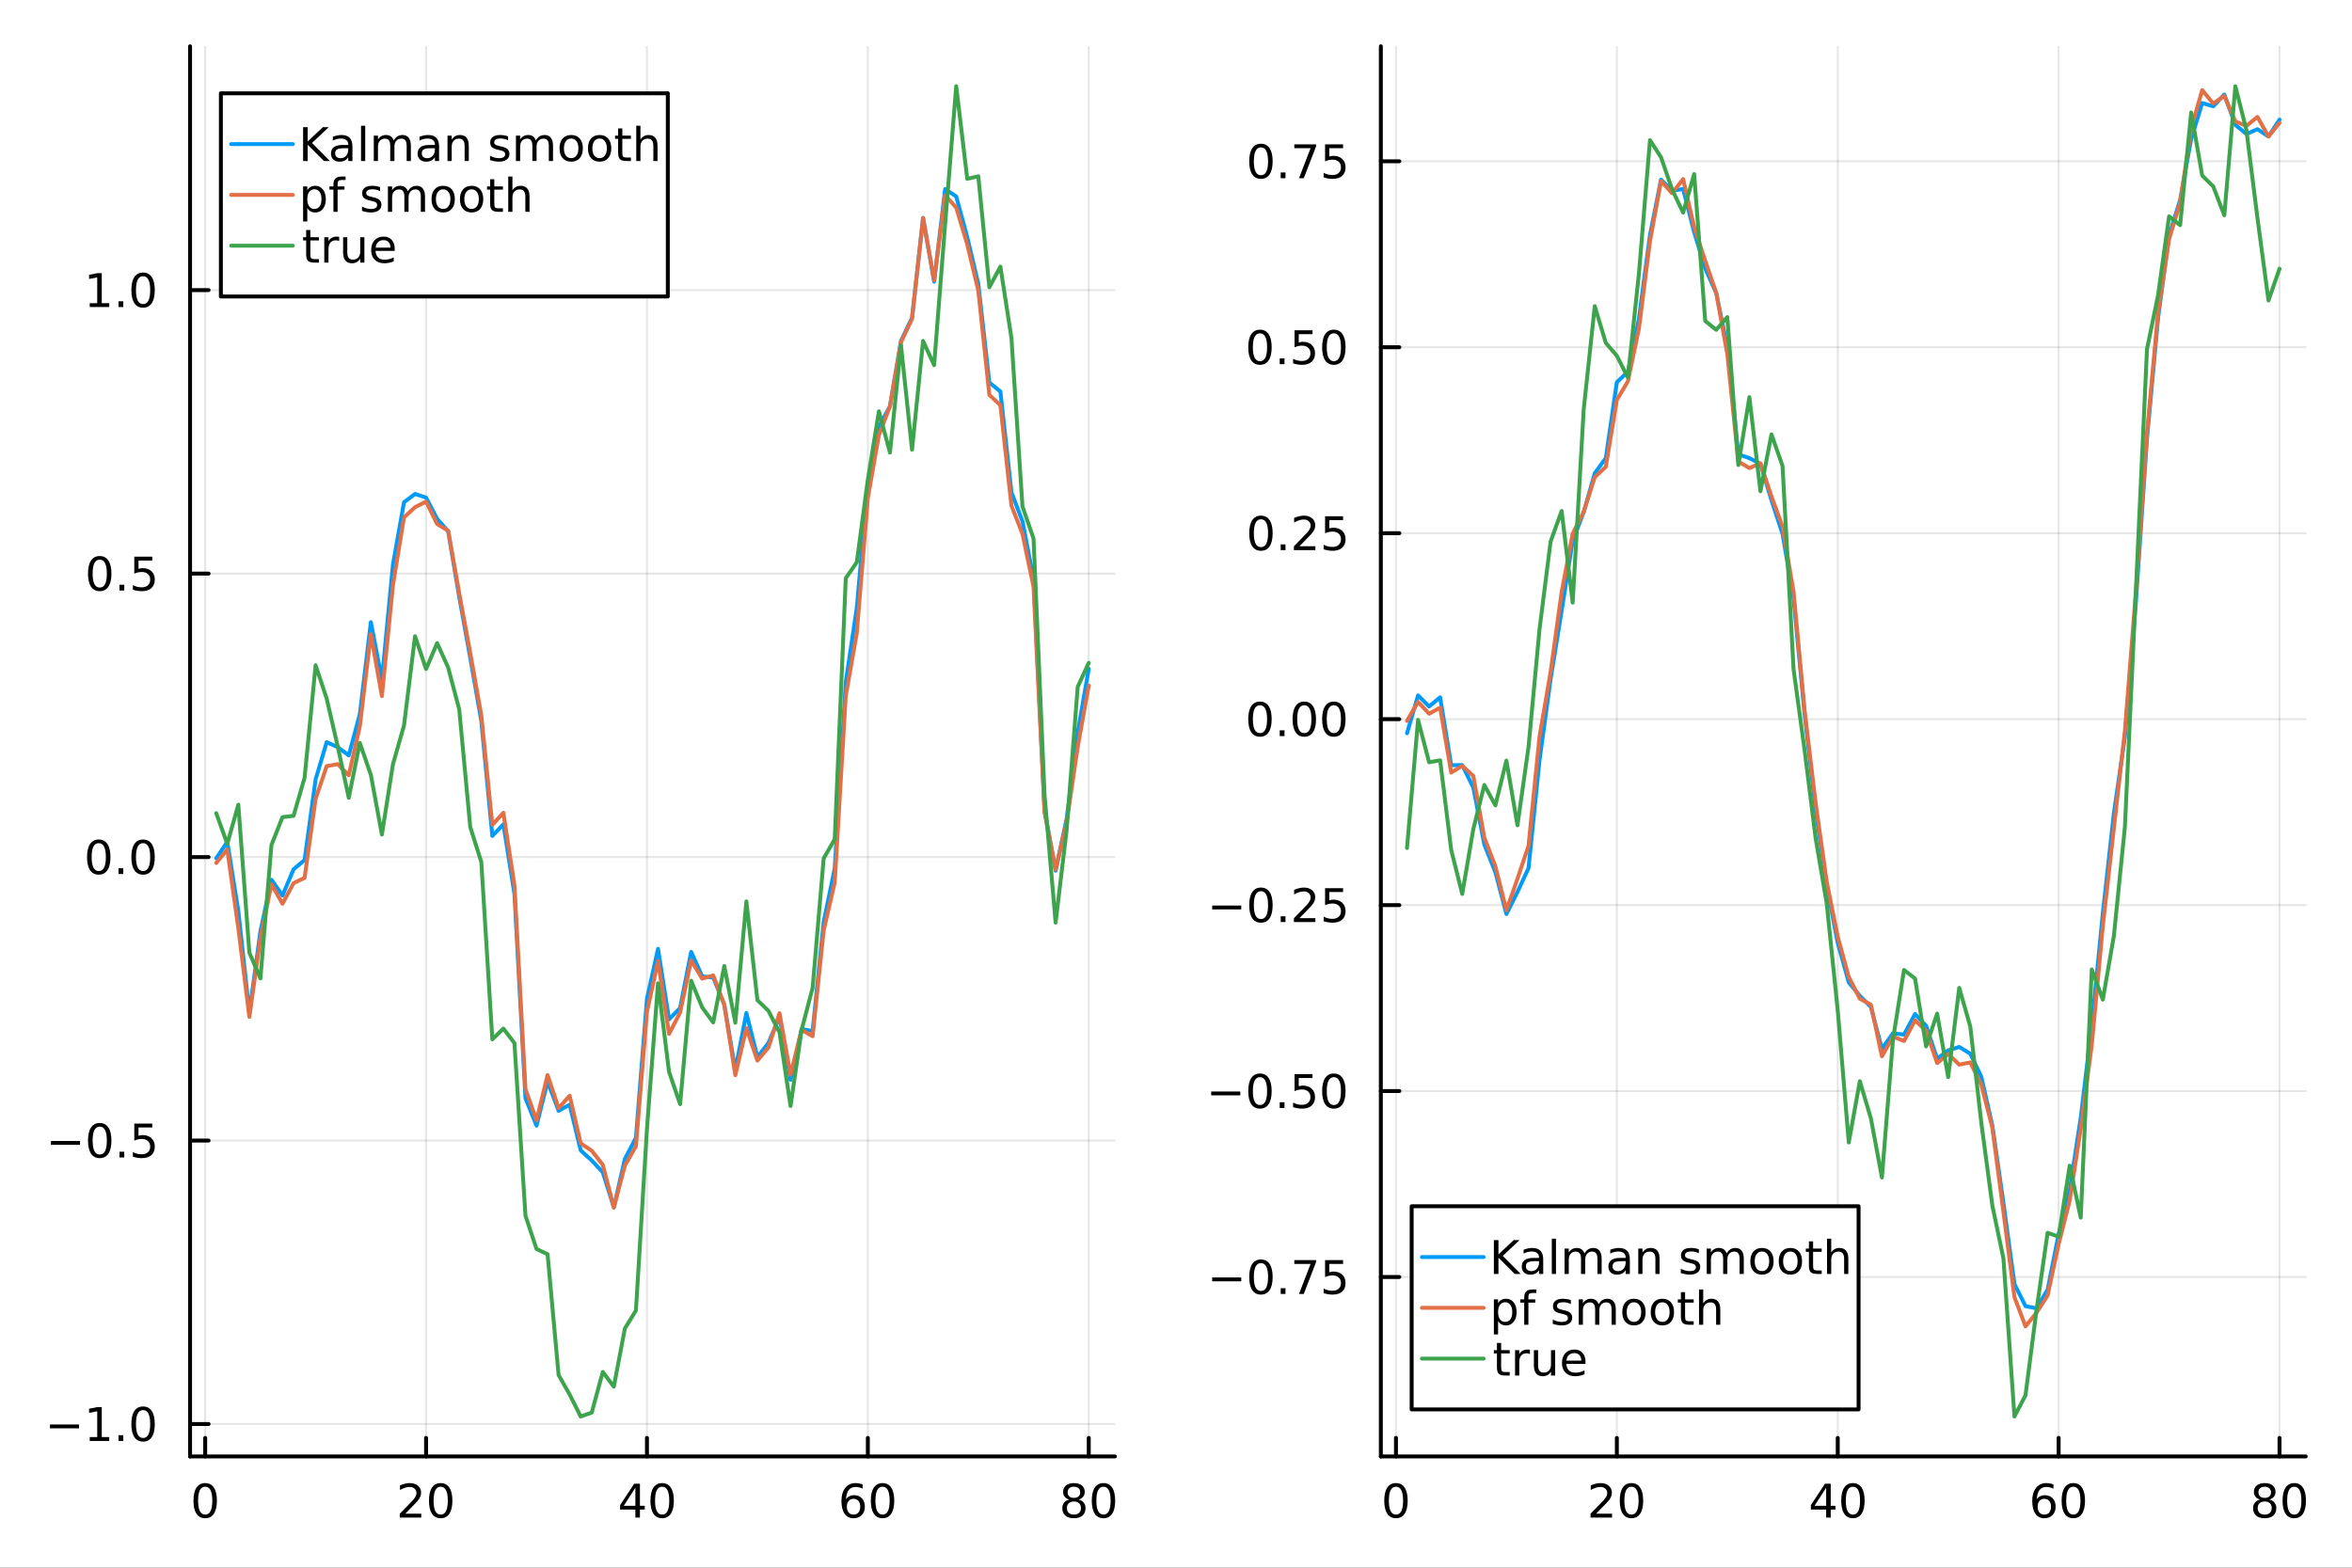<?xml version="1.0" encoding="utf-8"?>
<svg xmlns="http://www.w3.org/2000/svg" xmlns:xlink="http://www.w3.org/1999/xlink" width="600" height="400" viewBox="0 0 2400 1600">
<rect x="0" y="0" width="2400" height="1600" fill="#333333" stroke="none"/>
<defs>
  <clipPath id="clip530">
    <rect x="0" y="0" width="2400" height="1600"/>
  </clipPath>
</defs>
<path clip-path="url(#clip530)" d="M0 1600 L2400 1600 L2400 0 L0 0  Z" fill="#ffffff" fill-rule="evenodd" fill-opacity="1"/>
<defs>
  <clipPath id="clip531">
    <rect x="480" y="0" width="1681" height="1600"/>
  </clipPath>
</defs>
<path clip-path="url(#clip530)" d="M193.936 1486.45 L1137.67 1486.45 L1137.67 47.244 L193.936 47.244  Z" fill="#ffffff" fill-rule="evenodd" fill-opacity="1"/>
<defs>
  <clipPath id="clip532">
    <rect x="193" y="47" width="945" height="1440"/>
  </clipPath>
</defs>
<polyline clip-path="url(#clip532)" style="stroke:#000000; stroke-linecap:round; stroke-linejoin:round; stroke-width:2; stroke-opacity:0.1; fill:none" points="209.376,1486.45 209.376,47.244 "/>
<polyline clip-path="url(#clip532)" style="stroke:#000000; stroke-linecap:round; stroke-linejoin:round; stroke-width:2; stroke-opacity:0.1; fill:none" points="434.773,1486.45 434.773,47.244 "/>
<polyline clip-path="url(#clip532)" style="stroke:#000000; stroke-linecap:round; stroke-linejoin:round; stroke-width:2; stroke-opacity:0.1; fill:none" points="660.171,1486.45 660.171,47.244 "/>
<polyline clip-path="url(#clip532)" style="stroke:#000000; stroke-linecap:round; stroke-linejoin:round; stroke-width:2; stroke-opacity:0.1; fill:none" points="885.568,1486.45 885.568,47.244 "/>
<polyline clip-path="url(#clip532)" style="stroke:#000000; stroke-linecap:round; stroke-linejoin:round; stroke-width:2; stroke-opacity:0.1; fill:none" points="1110.97,1486.45 1110.97,47.244 "/>
<polyline clip-path="url(#clip532)" style="stroke:#000000; stroke-linecap:round; stroke-linejoin:round; stroke-width:2; stroke-opacity:0.1; fill:none" points="193.936,1453.38 1137.67,1453.38 "/>
<polyline clip-path="url(#clip532)" style="stroke:#000000; stroke-linecap:round; stroke-linejoin:round; stroke-width:2; stroke-opacity:0.1; fill:none" points="193.936,1164.06 1137.67,1164.06 "/>
<polyline clip-path="url(#clip532)" style="stroke:#000000; stroke-linecap:round; stroke-linejoin:round; stroke-width:2; stroke-opacity:0.1; fill:none" points="193.936,874.736 1137.67,874.736 "/>
<polyline clip-path="url(#clip532)" style="stroke:#000000; stroke-linecap:round; stroke-linejoin:round; stroke-width:2; stroke-opacity:0.1; fill:none" points="193.936,585.414 1137.67,585.414 "/>
<polyline clip-path="url(#clip532)" style="stroke:#000000; stroke-linecap:round; stroke-linejoin:round; stroke-width:2; stroke-opacity:0.1; fill:none" points="193.936,296.092 1137.67,296.092 "/>
<polyline clip-path="url(#clip530)" style="stroke:#000000; stroke-linecap:round; stroke-linejoin:round; stroke-width:4; stroke-opacity:1; fill:none" points="193.936,1486.45 1137.67,1486.45 "/>
<polyline clip-path="url(#clip530)" style="stroke:#000000; stroke-linecap:round; stroke-linejoin:round; stroke-width:4; stroke-opacity:1; fill:none" points="209.376,1486.45 209.376,1467.55 "/>
<polyline clip-path="url(#clip530)" style="stroke:#000000; stroke-linecap:round; stroke-linejoin:round; stroke-width:4; stroke-opacity:1; fill:none" points="434.773,1486.45 434.773,1467.55 "/>
<polyline clip-path="url(#clip530)" style="stroke:#000000; stroke-linecap:round; stroke-linejoin:round; stroke-width:4; stroke-opacity:1; fill:none" points="660.171,1486.45 660.171,1467.55 "/>
<polyline clip-path="url(#clip530)" style="stroke:#000000; stroke-linecap:round; stroke-linejoin:round; stroke-width:4; stroke-opacity:1; fill:none" points="885.568,1486.45 885.568,1467.55 "/>
<polyline clip-path="url(#clip530)" style="stroke:#000000; stroke-linecap:round; stroke-linejoin:round; stroke-width:4; stroke-opacity:1; fill:none" points="1110.97,1486.45 1110.97,1467.55 "/>
<path clip-path="url(#clip530)" d="M209.376 1517.37 Q205.765 1517.37 203.936 1520.93 Q202.13 1524.47 202.13 1531.6 Q202.13 1538.71 203.936 1542.27 Q205.765 1545.82 209.376 1545.82 Q213.01 1545.82 214.816 1542.27 Q216.644 1538.71 216.644 1531.6 Q216.644 1524.47 214.816 1520.93 Q213.01 1517.37 209.376 1517.37 M209.376 1513.66 Q215.186 1513.66 218.241 1518.27 Q221.32 1522.85 221.32 1531.6 Q221.32 1540.33 218.241 1544.94 Q215.186 1549.52 209.376 1549.52 Q203.566 1549.52 200.487 1544.94 Q197.431 1540.33 197.431 1531.6 Q197.431 1522.85 200.487 1518.27 Q203.566 1513.66 209.376 1513.66 Z" fill="#000000" fill-rule="nonzero" fill-opacity="1" /><path clip-path="url(#clip530)" d="M413.546 1544.91 L429.866 1544.91 L429.866 1548.85 L407.921 1548.85 L407.921 1544.91 Q410.583 1542.16 415.167 1537.53 Q419.773 1532.88 420.954 1531.53 Q423.199 1529.01 424.079 1527.27 Q424.982 1525.51 424.982 1523.82 Q424.982 1521.07 423.037 1519.33 Q421.116 1517.6 418.014 1517.6 Q415.815 1517.6 413.361 1518.36 Q410.931 1519.13 408.153 1520.68 L408.153 1515.95 Q410.977 1514.82 413.431 1514.24 Q415.884 1513.66 417.921 1513.66 Q423.292 1513.66 426.486 1516.35 Q429.681 1519.03 429.681 1523.52 Q429.681 1525.65 428.87 1527.57 Q428.083 1529.47 425.977 1532.07 Q425.398 1532.74 422.296 1535.95 Q419.195 1539.15 413.546 1544.91 Z" fill="#000000" fill-rule="nonzero" fill-opacity="1" /><path clip-path="url(#clip530)" d="M449.68 1517.37 Q446.069 1517.37 444.241 1520.93 Q442.435 1524.47 442.435 1531.6 Q442.435 1538.71 444.241 1542.27 Q446.069 1545.82 449.68 1545.82 Q453.315 1545.82 455.12 1542.27 Q456.949 1538.71 456.949 1531.6 Q456.949 1524.47 455.12 1520.93 Q453.315 1517.37 449.68 1517.37 M449.68 1513.66 Q455.491 1513.66 458.546 1518.27 Q461.625 1522.85 461.625 1531.6 Q461.625 1540.33 458.546 1544.94 Q455.491 1549.52 449.68 1549.52 Q443.87 1549.52 440.792 1544.94 Q437.736 1540.33 437.736 1531.6 Q437.736 1522.85 440.792 1518.27 Q443.87 1513.66 449.68 1513.66 Z" fill="#000000" fill-rule="nonzero" fill-opacity="1" /><path clip-path="url(#clip530)" d="M648.342 1518.36 L636.536 1536.81 L648.342 1536.81 L648.342 1518.36 M647.115 1514.29 L652.995 1514.29 L652.995 1536.81 L657.925 1536.81 L657.925 1540.7 L652.995 1540.7 L652.995 1548.85 L648.342 1548.85 L648.342 1540.7 L632.74 1540.7 L632.74 1536.19 L647.115 1514.29 Z" fill="#000000" fill-rule="nonzero" fill-opacity="1" /><path clip-path="url(#clip530)" d="M675.657 1517.37 Q672.045 1517.37 670.217 1520.93 Q668.411 1524.47 668.411 1531.6 Q668.411 1538.71 670.217 1542.27 Q672.045 1545.82 675.657 1545.82 Q679.291 1545.82 681.096 1542.27 Q682.925 1538.71 682.925 1531.6 Q682.925 1524.47 681.096 1520.93 Q679.291 1517.37 675.657 1517.37 M675.657 1513.66 Q681.467 1513.66 684.522 1518.27 Q687.601 1522.85 687.601 1531.6 Q687.601 1540.33 684.522 1544.94 Q681.467 1549.52 675.657 1549.52 Q669.846 1549.52 666.768 1544.94 Q663.712 1540.33 663.712 1531.6 Q663.712 1522.85 666.768 1518.27 Q669.846 1513.66 675.657 1513.66 Z" fill="#000000" fill-rule="nonzero" fill-opacity="1" /><path clip-path="url(#clip530)" d="M870.973 1529.7 Q867.825 1529.7 865.973 1531.86 Q864.144 1534.01 864.144 1537.76 Q864.144 1541.49 865.973 1543.66 Q867.825 1545.82 870.973 1545.82 Q874.121 1545.82 875.95 1543.66 Q877.802 1541.49 877.802 1537.76 Q877.802 1534.01 875.95 1531.86 Q874.121 1529.7 870.973 1529.7 M880.255 1515.05 L880.255 1519.31 Q878.496 1518.48 876.691 1518.04 Q874.908 1517.6 873.149 1517.6 Q868.519 1517.6 866.066 1520.72 Q863.635 1523.85 863.288 1530.17 Q864.654 1528.15 866.714 1527.09 Q868.774 1526 871.251 1526 Q876.459 1526 879.468 1529.17 Q882.501 1532.32 882.501 1537.76 Q882.501 1543.08 879.353 1546.3 Q876.205 1549.52 870.973 1549.52 Q864.978 1549.52 861.807 1544.94 Q858.635 1540.33 858.635 1531.6 Q858.635 1523.41 862.524 1518.55 Q866.413 1513.66 872.964 1513.66 Q874.723 1513.66 876.506 1514.01 Q878.311 1514.36 880.255 1515.05 Z" fill="#000000" fill-rule="nonzero" fill-opacity="1" /><path clip-path="url(#clip530)" d="M900.556 1517.37 Q896.945 1517.37 895.117 1520.93 Q893.311 1524.47 893.311 1531.6 Q893.311 1538.71 895.117 1542.27 Q896.945 1545.82 900.556 1545.82 Q904.191 1545.82 905.996 1542.27 Q907.825 1538.71 907.825 1531.6 Q907.825 1524.47 905.996 1520.93 Q904.191 1517.37 900.556 1517.37 M900.556 1513.66 Q906.366 1513.66 909.422 1518.27 Q912.501 1522.85 912.501 1531.6 Q912.501 1540.33 909.422 1544.94 Q906.366 1549.52 900.556 1549.52 Q894.746 1549.52 891.667 1544.94 Q888.612 1540.33 888.612 1531.6 Q888.612 1522.85 891.667 1518.27 Q894.746 1513.66 900.556 1513.66 Z" fill="#000000" fill-rule="nonzero" fill-opacity="1" /><path clip-path="url(#clip530)" d="M1095.84 1532.44 Q1092.5 1532.44 1090.58 1534.22 Q1088.69 1536 1088.69 1539.13 Q1088.69 1542.25 1090.58 1544.03 Q1092.5 1545.82 1095.84 1545.82 Q1099.17 1545.82 1101.09 1544.03 Q1103.01 1542.23 1103.01 1539.13 Q1103.01 1536 1101.09 1534.22 Q1099.19 1532.44 1095.84 1532.44 M1091.16 1530.45 Q1088.15 1529.7 1086.46 1527.64 Q1084.8 1525.58 1084.8 1522.62 Q1084.8 1518.48 1087.74 1516.07 Q1090.7 1513.66 1095.84 1513.66 Q1101 1513.66 1103.94 1516.07 Q1106.88 1518.48 1106.88 1522.62 Q1106.88 1525.58 1105.19 1527.64 Q1103.52 1529.7 1100.54 1530.45 Q1103.92 1531.23 1105.79 1533.52 Q1107.69 1535.82 1107.69 1539.13 Q1107.69 1544.15 1104.61 1546.83 Q1101.56 1549.52 1095.84 1549.52 Q1090.12 1549.52 1087.04 1546.83 Q1083.99 1544.15 1083.99 1539.13 Q1083.99 1535.82 1085.88 1533.52 Q1087.78 1531.23 1091.16 1530.45 M1089.45 1523.06 Q1089.45 1525.75 1091.12 1527.25 Q1092.81 1528.76 1095.84 1528.76 Q1098.85 1528.76 1100.54 1527.25 Q1102.25 1525.75 1102.25 1523.06 Q1102.25 1520.38 1100.54 1518.87 Q1098.85 1517.37 1095.84 1517.37 Q1092.81 1517.37 1091.12 1518.87 Q1089.45 1520.38 1089.45 1523.06 Z" fill="#000000" fill-rule="nonzero" fill-opacity="1" /><path clip-path="url(#clip530)" d="M1126 1517.37 Q1122.39 1517.37 1120.56 1520.93 Q1118.75 1524.47 1118.75 1531.6 Q1118.75 1538.71 1120.56 1542.27 Q1122.39 1545.82 1126 1545.82 Q1129.63 1545.82 1131.44 1542.27 Q1133.27 1538.71 1133.27 1531.6 Q1133.27 1524.47 1131.44 1520.93 Q1129.63 1517.37 1126 1517.37 M1126 1513.66 Q1131.81 1513.66 1134.87 1518.27 Q1137.94 1522.85 1137.94 1531.6 Q1137.94 1540.33 1134.87 1544.94 Q1131.81 1549.52 1126 1549.52 Q1120.19 1549.52 1117.11 1544.94 Q1114.06 1540.33 1114.06 1531.6 Q1114.06 1522.85 1117.11 1518.27 Q1120.19 1513.66 1126 1513.66 Z" fill="#000000" fill-rule="nonzero" fill-opacity="1" /><polyline clip-path="url(#clip530)" style="stroke:#000000; stroke-linecap:round; stroke-linejoin:round; stroke-width:4; stroke-opacity:1; fill:none" points="193.936,1486.45 193.936,47.244 "/>
<polyline clip-path="url(#clip530)" style="stroke:#000000; stroke-linecap:round; stroke-linejoin:round; stroke-width:4; stroke-opacity:1; fill:none" points="193.936,1453.38 212.834,1453.38 "/>
<polyline clip-path="url(#clip530)" style="stroke:#000000; stroke-linecap:round; stroke-linejoin:round; stroke-width:4; stroke-opacity:1; fill:none" points="193.936,1164.06 212.834,1164.06 "/>
<polyline clip-path="url(#clip530)" style="stroke:#000000; stroke-linecap:round; stroke-linejoin:round; stroke-width:4; stroke-opacity:1; fill:none" points="193.936,874.736 212.834,874.736 "/>
<polyline clip-path="url(#clip530)" style="stroke:#000000; stroke-linecap:round; stroke-linejoin:round; stroke-width:4; stroke-opacity:1; fill:none" points="193.936,585.414 212.834,585.414 "/>
<polyline clip-path="url(#clip530)" style="stroke:#000000; stroke-linecap:round; stroke-linejoin:round; stroke-width:4; stroke-opacity:1; fill:none" points="193.936,296.092 212.834,296.092 "/>
<path clip-path="url(#clip530)" d="M50.992 1453.83 L80.668 1453.83 L80.668 1457.77 L50.992 1457.77 L50.992 1453.83 Z" fill="#000000" fill-rule="nonzero" fill-opacity="1" /><path clip-path="url(#clip530)" d="M91.571 1466.72 L99.21 1466.72 L99.21 1440.36 L90.899 1442.03 L90.899 1437.77 L99.163 1436.1 L103.839 1436.1 L103.839 1466.72 L111.478 1466.72 L111.478 1470.66 L91.571 1470.66 L91.571 1466.72 Z" fill="#000000" fill-rule="nonzero" fill-opacity="1" /><path clip-path="url(#clip530)" d="M120.922 1464.78 L125.807 1464.78 L125.807 1470.66 L120.922 1470.66 L120.922 1464.78 Z" fill="#000000" fill-rule="nonzero" fill-opacity="1" /><path clip-path="url(#clip530)" d="M145.992 1439.18 Q142.381 1439.18 140.552 1442.74 Q138.746 1446.29 138.746 1453.41 Q138.746 1460.52 140.552 1464.09 Q142.381 1467.63 145.992 1467.63 Q149.626 1467.63 151.431 1464.09 Q153.26 1460.52 153.26 1453.41 Q153.26 1446.29 151.431 1442.74 Q149.626 1439.18 145.992 1439.18 M145.992 1435.48 Q151.802 1435.48 154.857 1440.08 Q157.936 1444.66 157.936 1453.41 Q157.936 1462.14 154.857 1466.75 Q151.802 1471.33 145.992 1471.33 Q140.181 1471.33 137.103 1466.75 Q134.047 1462.14 134.047 1453.41 Q134.047 1444.66 137.103 1440.08 Q140.181 1435.48 145.992 1435.48 Z" fill="#000000" fill-rule="nonzero" fill-opacity="1" /><path clip-path="url(#clip530)" d="M51.987 1164.51 L81.663 1164.51 L81.663 1168.44 L51.987 1168.44 L51.987 1164.51 Z" fill="#000000" fill-rule="nonzero" fill-opacity="1" /><path clip-path="url(#clip530)" d="M101.756 1149.86 Q98.145 1149.86 96.316 1153.42 Q94.51 1156.96 94.51 1164.09 Q94.51 1171.2 96.316 1174.76 Q98.145 1178.31 101.756 1178.31 Q105.39 1178.31 107.196 1174.76 Q109.024 1171.2 109.024 1164.09 Q109.024 1156.96 107.196 1153.42 Q105.39 1149.86 101.756 1149.86 M101.756 1146.15 Q107.566 1146.15 110.621 1150.76 Q113.7 1155.34 113.7 1164.09 Q113.7 1172.82 110.621 1177.43 Q107.566 1182.01 101.756 1182.01 Q95.946 1182.01 92.867 1177.43 Q89.811 1172.82 89.811 1164.09 Q89.811 1155.34 92.867 1150.76 Q95.946 1146.15 101.756 1146.15 Z" fill="#000000" fill-rule="nonzero" fill-opacity="1" /><path clip-path="url(#clip530)" d="M121.918 1175.46 L126.802 1175.46 L126.802 1181.34 L121.918 1181.34 L121.918 1175.46 Z" fill="#000000" fill-rule="nonzero" fill-opacity="1" /><path clip-path="url(#clip530)" d="M137.033 1146.78 L155.39 1146.78 L155.39 1150.71 L141.316 1150.71 L141.316 1159.19 Q142.334 1158.84 143.353 1158.68 Q144.371 1158.49 145.39 1158.49 Q151.177 1158.49 154.556 1161.66 Q157.936 1164.83 157.936 1170.25 Q157.936 1175.83 154.464 1178.93 Q150.992 1182.01 144.672 1182.01 Q142.496 1182.01 140.228 1181.64 Q137.982 1181.27 135.575 1180.53 L135.575 1175.83 Q137.658 1176.96 139.881 1177.52 Q142.103 1178.07 144.58 1178.07 Q148.584 1178.07 150.922 1175.97 Q153.26 1173.86 153.26 1170.25 Q153.26 1166.64 150.922 1164.53 Q148.584 1162.43 144.58 1162.43 Q142.705 1162.43 140.83 1162.84 Q138.978 1163.26 137.033 1164.14 L137.033 1146.78 Z" fill="#000000" fill-rule="nonzero" fill-opacity="1" /><path clip-path="url(#clip530)" d="M100.76 860.535 Q97.149 860.535 95.321 864.099 Q93.515 867.641 93.515 874.771 Q93.515 881.877 95.321 885.442 Q97.149 888.983 100.76 888.983 Q104.395 888.983 106.2 885.442 Q108.029 881.877 108.029 874.771 Q108.029 867.641 106.2 864.099 Q104.395 860.535 100.76 860.535 M100.76 856.831 Q106.571 856.831 109.626 861.437 Q112.705 866.021 112.705 874.771 Q112.705 883.497 109.626 888.104 Q106.571 892.687 100.76 892.687 Q94.95 892.687 91.871 888.104 Q88.816 883.497 88.816 874.771 Q88.816 866.021 91.871 861.437 Q94.95 856.831 100.76 856.831 Z" fill="#000000" fill-rule="nonzero" fill-opacity="1" /><path clip-path="url(#clip530)" d="M120.922 886.136 L125.807 886.136 L125.807 892.016 L120.922 892.016 L120.922 886.136 Z" fill="#000000" fill-rule="nonzero" fill-opacity="1" /><path clip-path="url(#clip530)" d="M145.992 860.535 Q142.381 860.535 140.552 864.099 Q138.746 867.641 138.746 874.771 Q138.746 881.877 140.552 885.442 Q142.381 888.983 145.992 888.983 Q149.626 888.983 151.431 885.442 Q153.26 881.877 153.26 874.771 Q153.26 867.641 151.431 864.099 Q149.626 860.535 145.992 860.535 M145.992 856.831 Q151.802 856.831 154.857 861.437 Q157.936 866.021 157.936 874.771 Q157.936 883.497 154.857 888.104 Q151.802 892.687 145.992 892.687 Q140.181 892.687 137.103 888.104 Q134.047 883.497 134.047 874.771 Q134.047 866.021 137.103 861.437 Q140.181 856.831 145.992 856.831 Z" fill="#000000" fill-rule="nonzero" fill-opacity="1" /><path clip-path="url(#clip530)" d="M101.756 571.212 Q98.145 571.212 96.316 574.777 Q94.51 578.319 94.51 585.448 Q94.51 592.555 96.316 596.12 Q98.145 599.661 101.756 599.661 Q105.39 599.661 107.196 596.12 Q109.024 592.555 109.024 585.448 Q109.024 578.319 107.196 574.777 Q105.39 571.212 101.756 571.212 M101.756 567.509 Q107.566 567.509 110.621 572.115 Q113.7 576.698 113.7 585.448 Q113.7 594.175 110.621 598.782 Q107.566 603.365 101.756 603.365 Q95.946 603.365 92.867 598.782 Q89.811 594.175 89.811 585.448 Q89.811 576.698 92.867 572.115 Q95.946 567.509 101.756 567.509 Z" fill="#000000" fill-rule="nonzero" fill-opacity="1" /><path clip-path="url(#clip530)" d="M121.918 596.814 L126.802 596.814 L126.802 602.694 L121.918 602.694 L121.918 596.814 Z" fill="#000000" fill-rule="nonzero" fill-opacity="1" /><path clip-path="url(#clip530)" d="M137.033 568.134 L155.39 568.134 L155.39 572.069 L141.316 572.069 L141.316 580.541 Q142.334 580.194 143.353 580.032 Q144.371 579.847 145.39 579.847 Q151.177 579.847 154.556 583.018 Q157.936 586.189 157.936 591.606 Q157.936 597.184 154.464 600.286 Q150.992 603.365 144.672 603.365 Q142.496 603.365 140.228 602.995 Q137.982 602.624 135.575 601.884 L135.575 597.184 Q137.658 598.319 139.881 598.874 Q142.103 599.43 144.58 599.43 Q148.584 599.43 150.922 597.323 Q153.26 595.217 153.26 591.606 Q153.26 587.995 150.922 585.888 Q148.584 583.782 144.58 583.782 Q142.705 583.782 140.83 584.198 Q138.978 584.615 137.033 585.495 L137.033 568.134 Z" fill="#000000" fill-rule="nonzero" fill-opacity="1" /><path clip-path="url(#clip530)" d="M91.571 309.436 L99.21 309.436 L99.21 283.071 L90.899 284.737 L90.899 280.478 L99.163 278.812 L103.839 278.812 L103.839 309.436 L111.478 309.436 L111.478 313.372 L91.571 313.372 L91.571 309.436 Z" fill="#000000" fill-rule="nonzero" fill-opacity="1" /><path clip-path="url(#clip530)" d="M120.922 307.492 L125.807 307.492 L125.807 313.372 L120.922 313.372 L120.922 307.492 Z" fill="#000000" fill-rule="nonzero" fill-opacity="1" /><path clip-path="url(#clip530)" d="M145.992 281.89 Q142.381 281.89 140.552 285.455 Q138.746 288.997 138.746 296.126 Q138.746 303.233 140.552 306.798 Q142.381 310.339 145.992 310.339 Q149.626 310.339 151.431 306.798 Q153.26 303.233 153.26 296.126 Q153.26 288.997 151.431 285.455 Q149.626 281.89 145.992 281.89 M145.992 278.187 Q151.802 278.187 154.857 282.793 Q157.936 287.376 157.936 296.126 Q157.936 304.853 154.857 309.46 Q151.802 314.043 145.992 314.043 Q140.181 314.043 137.103 309.46 Q134.047 304.853 134.047 296.126 Q134.047 287.376 137.103 282.793 Q140.181 278.187 145.992 278.187 Z" fill="#000000" fill-rule="nonzero" fill-opacity="1" /><polyline clip-path="url(#clip532)" style="stroke:#009af9; stroke-linecap:round; stroke-linejoin:round; stroke-width:4; stroke-opacity:1; fill:none" points="220.646,876.034 231.915,859.245 243.185,929.657 254.455,1033.71 265.725,950.573 276.995,897.894 288.265,913.981 299.535,887.258 310.805,877.735 322.074,795.374 333.344,757.488 344.614,762.492 355.884,770.985 367.154,728.948 378.424,635.026 389.694,693.722 400.964,576.168 412.233,512.647 423.503,504.13 434.773,507.85 446.043,529.578 457.313,542.219 468.583,609.177 479.853,671.42 491.122,735.855 502.392,853.178 513.662,841.337 524.932,912.316 536.202,1120.92 547.472,1148.82 558.742,1103.93 570.012,1133.66 581.281,1127.46 592.551,1174.14 603.821,1184.41 615.091,1196.48 626.361,1232.23 637.631,1182.84 648.901,1161.21 660.171,1019.23 671.44,968.4 682.71,1040.38 693.98,1028.81 705.25,971.504 716.52,996.508 727.79,997.713 739.06,1025.33 750.33,1092.12 761.599,1033.9 772.869,1078.86 784.139,1064.48 795.409,1037.7 806.679,1102.09 817.949,1050.26 829.219,1052.23 840.488,940.939 851.758,886.37 863.028,696.44 874.298,620.234 885.568,493.092 896.838,435.782 908.108,414.615 919.378,348.028 930.647,324.232 941.917,222.449 953.187,287.406 964.457,192.938 975.727,200.52 986.997,242.064 998.267,289.636 1009.54,390.448 1020.81,399.544 1032.08,502.404 1043.35,532.109 1054.62,590.745 1065.89,827.224 1077.16,888.658 1088.43,835.488 1099.7,747.701 1110.97,682.636 "/>
<polyline clip-path="url(#clip532)" style="stroke:#e26f46; stroke-linecap:round; stroke-linejoin:round; stroke-width:4; stroke-opacity:1; fill:none" points="220.646,880.764 231.915,866.991 243.185,947.251 254.455,1037.86 265.725,957.527 276.995,902.397 288.265,922.379 299.535,901.373 310.805,895.921 322.074,815.143 333.344,781.965 344.614,779.853 355.884,791.273 367.154,741.405 378.424,647.187 389.694,710.439 400.964,597.19 412.233,528.087 423.503,517.615 434.773,511.966 446.043,534.775 457.313,541.686 468.583,605.449 479.853,666.379 491.122,729.947 502.392,841.917 513.662,829.542 524.932,903.451 536.202,1111.65 547.472,1143.55 558.742,1097.25 570.012,1130.98 581.281,1118.31 592.551,1166.93 603.821,1174.46 615.091,1188.85 626.361,1232.46 637.631,1189.61 648.901,1169.83 660.171,1032.7 671.44,980.778 682.71,1055.19 693.98,1033.43 705.25,980.162 716.52,998.783 727.79,995.532 739.06,1025.47 750.33,1097.35 761.599,1049.41 772.869,1082.46 784.139,1069.07 795.409,1034.13 806.679,1096.93 817.949,1051.11 829.219,1057.57 840.488,949.652 851.758,900.761 863.028,710.28 874.298,645.93 885.568,508.271 896.838,443.85 908.108,414.762 919.378,349.278 930.647,325.411 941.917,222.493 953.187,285.995 964.457,199.434 975.727,211.82 986.997,249.48 998.267,296.588 1009.54,403.005 1020.81,413.618 1032.08,516.015 1043.35,544.962 1054.62,598.877 1065.89,829.382 1077.16,887.478 1088.43,839.186 1099.7,762.442 1110.97,699.613 "/>
<polyline clip-path="url(#clip532)" style="stroke:#3da44d; stroke-linecap:round; stroke-linejoin:round; stroke-width:4; stroke-opacity:1; fill:none" points="220.646,829.937 231.915,861.234 243.185,821.278 254.455,972.299 265.725,998.597 276.995,862.415 288.265,833.965 299.535,832.651 310.805,793.754 322.074,678.963 333.344,712.985 344.614,761.841 355.884,814.22 367.154,758.249 378.424,790.833 389.694,851.747 400.964,780.009 412.233,740.515 423.503,649.375 434.773,682.839 446.043,656.323 457.313,681.352 468.583,723.924 479.853,844.037 491.122,879.79 502.392,1060.76 513.662,1049.77 524.932,1064.6 536.202,1240.76 547.472,1274.75 558.742,1280.05 570.012,1403.34 581.281,1423.29 592.551,1445.72 603.821,1441.7 615.091,1400.24 626.361,1415.27 637.631,1355.85 648.901,1337.49 660.171,1152.12 671.44,1003.58 682.71,1093.97 693.98,1126.94 705.25,1000.89 716.52,1028.19 727.79,1043.51 739.06,985.905 750.33,1043.79 761.599,920.015 772.869,1020.74 784.139,1031.7 795.409,1053.65 806.679,1128.8 817.949,1051.24 829.219,1008.14 840.488,876.159 851.758,856.412 863.028,590.122 874.298,573.814 885.568,489.481 896.838,419.757 908.108,461.944 919.378,352.458 930.647,459.039 941.917,347.963 953.187,372.665 964.457,228.389 975.727,87.976 986.997,182.508 998.267,179.915 1009.54,293.236 1020.81,272.112 1032.08,344.978 1043.35,517.01 1054.62,549.588 1065.89,811.819 1077.16,941.636 1088.43,846.847 1099.7,701.04 1110.97,676.511 "/>
<path clip-path="url(#clip530)" d="M225.394 302.578 L681.433 302.578 L681.433 95.218 L225.394 95.218  Z" fill="#ffffff" fill-rule="evenodd" fill-opacity="1"/>
<polyline clip-path="url(#clip530)" style="stroke:#000000; stroke-linecap:round; stroke-linejoin:round; stroke-width:4; stroke-opacity:1; fill:none" points="225.394,302.578 681.433,302.578 681.433,95.218 225.394,95.218 225.394,302.578 "/>
<polyline clip-path="url(#clip530)" style="stroke:#009af9; stroke-linecap:round; stroke-linejoin:round; stroke-width:4; stroke-opacity:1; fill:none" points="235.88,147.058 298.796,147.058 "/>
<path clip-path="url(#clip530)" d="M309.282 129.778 L313.958 129.778 L313.958 144.384 L329.467 129.778 L335.485 129.778 L318.333 145.889 L336.712 164.338 L330.555 164.338 L313.958 147.694 L313.958 164.338 L309.282 164.338 L309.282 129.778 Z" fill="#000000" fill-rule="nonzero" fill-opacity="1" /><path clip-path="url(#clip530)" d="M351.133 151.305 Q345.971 151.305 343.981 152.486 Q341.99 153.666 341.99 156.514 Q341.99 158.782 343.472 160.125 Q344.976 161.444 347.546 161.444 Q351.087 161.444 353.217 158.944 Q355.37 156.421 355.37 152.254 L355.37 151.305 L351.133 151.305 M359.629 149.546 L359.629 164.338 L355.37 164.338 L355.37 160.402 Q353.911 162.763 351.735 163.898 Q349.559 165.009 346.411 165.009 Q342.43 165.009 340.069 162.787 Q337.731 160.541 337.731 156.791 Q337.731 152.416 340.647 150.194 Q343.587 147.972 349.397 147.972 L355.37 147.972 L355.37 147.555 Q355.37 144.615 353.425 143.018 Q351.504 141.398 348.009 141.398 Q345.786 141.398 343.68 141.93 Q341.573 142.463 339.629 143.527 L339.629 139.592 Q341.967 138.69 344.166 138.25 Q346.365 137.787 348.448 137.787 Q354.073 137.787 356.851 140.703 Q359.629 143.62 359.629 149.546 Z" fill="#000000" fill-rule="nonzero" fill-opacity="1" /><path clip-path="url(#clip530)" d="M368.402 128.319 L372.661 128.319 L372.661 164.338 L368.402 164.338 L368.402 128.319 Z" fill="#000000" fill-rule="nonzero" fill-opacity="1" /><path clip-path="url(#clip530)" d="M401.758 143.389 Q403.355 140.518 405.578 139.153 Q407.8 137.787 410.809 137.787 Q414.86 137.787 417.059 140.634 Q419.258 143.458 419.258 148.689 L419.258 164.338 L414.976 164.338 L414.976 148.828 Q414.976 145.102 413.656 143.296 Q412.337 141.49 409.629 141.49 Q406.318 141.49 404.397 143.69 Q402.476 145.889 402.476 149.685 L402.476 164.338 L398.193 164.338 L398.193 148.828 Q398.193 145.078 396.874 143.296 Q395.555 141.49 392.8 141.49 Q389.536 141.49 387.615 143.713 Q385.693 145.912 385.693 149.685 L385.693 164.338 L381.411 164.338 L381.411 138.412 L385.693 138.412 L385.693 142.44 Q387.152 140.055 389.189 138.921 Q391.226 137.787 394.027 137.787 Q396.851 137.787 398.818 139.222 Q400.809 140.657 401.758 143.389 Z" fill="#000000" fill-rule="nonzero" fill-opacity="1" /><path clip-path="url(#clip530)" d="M439.536 151.305 Q434.374 151.305 432.383 152.486 Q430.392 153.666 430.392 156.514 Q430.392 158.782 431.874 160.125 Q433.378 161.444 435.948 161.444 Q439.49 161.444 441.619 158.944 Q443.772 156.421 443.772 152.254 L443.772 151.305 L439.536 151.305 M448.031 149.546 L448.031 164.338 L443.772 164.338 L443.772 160.402 Q442.314 162.763 440.138 163.898 Q437.962 165.009 434.814 165.009 Q430.832 165.009 428.471 162.787 Q426.133 160.541 426.133 156.791 Q426.133 152.416 429.05 150.194 Q431.99 147.972 437.8 147.972 L443.772 147.972 L443.772 147.555 Q443.772 144.615 441.827 143.018 Q439.906 141.398 436.411 141.398 Q434.189 141.398 432.082 141.93 Q429.976 142.463 428.031 143.527 L428.031 139.592 Q430.369 138.69 432.568 138.25 Q434.767 137.787 436.851 137.787 Q442.476 137.787 445.253 140.703 Q448.031 143.62 448.031 149.546 Z" fill="#000000" fill-rule="nonzero" fill-opacity="1" /><path clip-path="url(#clip530)" d="M478.355 148.689 L478.355 164.338 L474.096 164.338 L474.096 148.828 Q474.096 145.148 472.661 143.319 Q471.225 141.49 468.355 141.49 Q464.906 141.49 462.915 143.69 Q460.925 145.889 460.925 149.685 L460.925 164.338 L456.642 164.338 L456.642 138.412 L460.925 138.412 L460.925 142.44 Q462.452 140.102 464.513 138.944 Q466.596 137.787 469.304 137.787 Q473.772 137.787 476.063 140.565 Q478.355 143.319 478.355 148.689 Z" fill="#000000" fill-rule="nonzero" fill-opacity="1" /><path clip-path="url(#clip530)" d="M518.447 139.176 L518.447 143.203 Q516.642 142.277 514.697 141.815 Q512.753 141.352 510.67 141.352 Q507.498 141.352 505.901 142.324 Q504.327 143.296 504.327 145.24 Q504.327 146.722 505.461 147.578 Q506.596 148.412 510.022 149.176 L511.48 149.5 Q516.017 150.472 517.915 152.254 Q519.836 154.014 519.836 157.185 Q519.836 160.796 516.966 162.902 Q514.119 165.009 509.119 165.009 Q507.035 165.009 504.767 164.592 Q502.522 164.199 500.022 163.388 L500.022 158.99 Q502.383 160.217 504.674 160.842 Q506.966 161.444 509.211 161.444 Q512.221 161.444 513.841 160.426 Q515.461 159.384 515.461 157.509 Q515.461 155.773 514.281 154.847 Q513.123 153.921 509.165 153.064 L507.684 152.717 Q503.725 151.884 501.966 150.171 Q500.207 148.435 500.207 145.426 Q500.207 141.768 502.799 139.778 Q505.392 137.787 510.16 137.787 Q512.522 137.787 514.605 138.134 Q516.688 138.481 518.447 139.176 Z" fill="#000000" fill-rule="nonzero" fill-opacity="1" /><path clip-path="url(#clip530)" d="M546.804 143.389 Q548.401 140.518 550.623 139.153 Q552.845 137.787 555.855 137.787 Q559.906 137.787 562.105 140.634 Q564.304 143.458 564.304 148.689 L564.304 164.338 L560.021 164.338 L560.021 148.828 Q560.021 145.102 558.702 143.296 Q557.382 141.49 554.674 141.49 Q551.364 141.49 549.443 143.69 Q547.521 145.889 547.521 149.685 L547.521 164.338 L543.239 164.338 L543.239 148.828 Q543.239 145.078 541.92 143.296 Q540.6 141.49 537.845 141.49 Q534.582 141.49 532.66 143.713 Q530.739 145.912 530.739 149.685 L530.739 164.338 L526.457 164.338 L526.457 138.412 L530.739 138.412 L530.739 142.44 Q532.197 140.055 534.234 138.921 Q536.271 137.787 539.072 137.787 Q541.896 137.787 543.864 139.222 Q545.855 140.657 546.804 143.389 Z" fill="#000000" fill-rule="nonzero" fill-opacity="1" /><path clip-path="url(#clip530)" d="M582.845 141.398 Q579.419 141.398 577.429 144.083 Q575.438 146.745 575.438 151.398 Q575.438 156.051 577.405 158.736 Q579.396 161.398 582.845 161.398 Q586.248 161.398 588.239 158.713 Q590.229 156.027 590.229 151.398 Q590.229 146.791 588.239 144.106 Q586.248 141.398 582.845 141.398 M582.845 137.787 Q588.401 137.787 591.572 141.398 Q594.743 145.009 594.743 151.398 Q594.743 157.764 591.572 161.398 Q588.401 165.009 582.845 165.009 Q577.267 165.009 574.095 161.398 Q570.947 157.764 570.947 151.398 Q570.947 145.009 574.095 141.398 Q577.267 137.787 582.845 137.787 Z" fill="#000000" fill-rule="nonzero" fill-opacity="1" /><path clip-path="url(#clip530)" d="M611.85 141.398 Q608.424 141.398 606.433 144.083 Q604.442 146.745 604.442 151.398 Q604.442 156.051 606.41 158.736 Q608.401 161.398 611.85 161.398 Q615.252 161.398 617.243 158.713 Q619.234 156.027 619.234 151.398 Q619.234 146.791 617.243 144.106 Q615.252 141.398 611.85 141.398 M611.85 137.787 Q617.405 137.787 620.576 141.398 Q623.748 145.009 623.748 151.398 Q623.748 157.764 620.576 161.398 Q617.405 165.009 611.85 165.009 Q606.271 165.009 603.1 161.398 Q599.952 157.764 599.952 151.398 Q599.952 145.009 603.1 141.398 Q606.271 137.787 611.85 137.787 Z" fill="#000000" fill-rule="nonzero" fill-opacity="1" /><path clip-path="url(#clip530)" d="M635.021 131.051 L635.021 138.412 L643.794 138.412 L643.794 141.722 L635.021 141.722 L635.021 155.796 Q635.021 158.967 635.877 159.87 Q636.757 160.773 639.419 160.773 L643.794 160.773 L643.794 164.338 L639.419 164.338 Q634.488 164.338 632.613 162.509 Q630.738 160.657 630.738 155.796 L630.738 141.722 L627.613 141.722 L627.613 138.412 L630.738 138.412 L630.738 131.051 L635.021 131.051 Z" fill="#000000" fill-rule="nonzero" fill-opacity="1" /><path clip-path="url(#clip530)" d="M670.947 148.689 L670.947 164.338 L666.687 164.338 L666.687 148.828 Q666.687 145.148 665.252 143.319 Q663.817 141.49 660.947 141.49 Q657.498 141.49 655.507 143.69 Q653.516 145.889 653.516 149.685 L653.516 164.338 L649.234 164.338 L649.234 128.319 L653.516 128.319 L653.516 142.44 Q655.044 140.102 657.104 138.944 Q659.187 137.787 661.896 137.787 Q666.363 137.787 668.655 140.565 Q670.947 143.319 670.947 148.689 Z" fill="#000000" fill-rule="nonzero" fill-opacity="1" /><polyline clip-path="url(#clip530)" style="stroke:#e26f46; stroke-linecap:round; stroke-linejoin:round; stroke-width:4; stroke-opacity:1; fill:none" points="235.88,198.898 298.796,198.898 "/>
<path clip-path="url(#clip530)" d="M313.564 212.289 L313.564 226.039 L309.282 226.039 L309.282 190.252 L313.564 190.252 L313.564 194.187 Q314.907 191.872 316.944 190.761 Q319.004 189.627 321.851 189.627 Q326.573 189.627 329.513 193.377 Q332.476 197.127 332.476 203.238 Q332.476 209.349 329.513 213.099 Q326.573 216.849 321.851 216.849 Q319.004 216.849 316.944 215.738 Q314.907 214.603 313.564 212.289 M328.055 203.238 Q328.055 198.539 326.11 195.877 Q324.189 193.192 320.81 193.192 Q317.43 193.192 315.486 195.877 Q313.564 198.539 313.564 203.238 Q313.564 207.937 315.486 210.622 Q317.43 213.284 320.81 213.284 Q324.189 213.284 326.11 210.622 Q328.055 207.937 328.055 203.238 Z" fill="#000000" fill-rule="nonzero" fill-opacity="1" /><path clip-path="url(#clip530)" d="M352.661 180.159 L352.661 183.701 L348.587 183.701 Q346.296 183.701 345.393 184.627 Q344.513 185.553 344.513 187.96 L344.513 190.252 L351.527 190.252 L351.527 193.562 L344.513 193.562 L344.513 216.178 L340.231 216.178 L340.231 193.562 L336.157 193.562 L336.157 190.252 L340.231 190.252 L340.231 188.446 Q340.231 184.118 342.245 182.15 Q344.259 180.159 348.634 180.159 L352.661 180.159 Z" fill="#000000" fill-rule="nonzero" fill-opacity="1" /><path clip-path="url(#clip530)" d="M387.823 191.016 L387.823 195.043 Q386.018 194.117 384.073 193.655 Q382.129 193.192 380.045 193.192 Q376.874 193.192 375.277 194.164 Q373.703 195.136 373.703 197.08 Q373.703 198.562 374.837 199.418 Q375.971 200.252 379.397 201.016 L380.856 201.34 Q385.393 202.312 387.291 204.094 Q389.212 205.854 389.212 209.025 Q389.212 212.636 386.342 214.742 Q383.494 216.849 378.494 216.849 Q376.411 216.849 374.143 216.432 Q371.897 216.039 369.397 215.228 L369.397 210.83 Q371.758 212.057 374.05 212.682 Q376.342 213.284 378.587 213.284 Q381.596 213.284 383.217 212.266 Q384.837 211.224 384.837 209.349 Q384.837 207.613 383.656 206.687 Q382.499 205.761 378.541 204.904 L377.059 204.557 Q373.101 203.724 371.342 202.011 Q369.582 200.275 369.582 197.266 Q369.582 193.608 372.175 191.618 Q374.768 189.627 379.536 189.627 Q381.897 189.627 383.981 189.974 Q386.064 190.321 387.823 191.016 Z" fill="#000000" fill-rule="nonzero" fill-opacity="1" /><path clip-path="url(#clip530)" d="M416.179 195.229 Q417.777 192.358 419.999 190.993 Q422.221 189.627 425.23 189.627 Q429.281 189.627 431.48 192.474 Q433.679 195.298 433.679 200.529 L433.679 216.178 L429.397 216.178 L429.397 200.668 Q429.397 196.942 428.078 195.136 Q426.758 193.33 424.05 193.33 Q420.74 193.33 418.818 195.53 Q416.897 197.729 416.897 201.525 L416.897 216.178 L412.615 216.178 L412.615 200.668 Q412.615 196.918 411.295 195.136 Q409.976 193.33 407.221 193.33 Q403.957 193.33 402.036 195.553 Q400.115 197.752 400.115 201.525 L400.115 216.178 L395.832 216.178 L395.832 190.252 L400.115 190.252 L400.115 194.28 Q401.573 191.895 403.61 190.761 Q405.647 189.627 408.448 189.627 Q411.272 189.627 413.24 191.062 Q415.23 192.497 416.179 195.229 Z" fill="#000000" fill-rule="nonzero" fill-opacity="1" /><path clip-path="url(#clip530)" d="M452.221 193.238 Q448.795 193.238 446.804 195.923 Q444.814 198.585 444.814 203.238 Q444.814 207.891 446.781 210.576 Q448.772 213.238 452.221 213.238 Q455.624 213.238 457.614 210.553 Q459.605 207.867 459.605 203.238 Q459.605 198.631 457.614 195.946 Q455.624 193.238 452.221 193.238 M452.221 189.627 Q457.776 189.627 460.948 193.238 Q464.119 196.849 464.119 203.238 Q464.119 209.604 460.948 213.238 Q457.776 216.849 452.221 216.849 Q446.642 216.849 443.471 213.238 Q440.323 209.604 440.323 203.238 Q440.323 196.849 443.471 193.238 Q446.642 189.627 452.221 189.627 Z" fill="#000000" fill-rule="nonzero" fill-opacity="1" /><path clip-path="url(#clip530)" d="M481.225 193.238 Q477.799 193.238 475.809 195.923 Q473.818 198.585 473.818 203.238 Q473.818 207.891 475.786 210.576 Q477.776 213.238 481.225 213.238 Q484.628 213.238 486.619 210.553 Q488.61 207.867 488.61 203.238 Q488.61 198.631 486.619 195.946 Q484.628 193.238 481.225 193.238 M481.225 189.627 Q486.781 189.627 489.952 193.238 Q493.123 196.849 493.123 203.238 Q493.123 209.604 489.952 213.238 Q486.781 216.849 481.225 216.849 Q475.647 216.849 472.475 213.238 Q469.327 209.604 469.327 203.238 Q469.327 196.849 472.475 193.238 Q475.647 189.627 481.225 189.627 Z" fill="#000000" fill-rule="nonzero" fill-opacity="1" /><path clip-path="url(#clip530)" d="M504.397 182.891 L504.397 190.252 L513.17 190.252 L513.17 193.562 L504.397 193.562 L504.397 207.636 Q504.397 210.807 505.253 211.71 Q506.133 212.613 508.795 212.613 L513.17 212.613 L513.17 216.178 L508.795 216.178 Q503.864 216.178 501.989 214.349 Q500.114 212.497 500.114 207.636 L500.114 193.562 L496.989 193.562 L496.989 190.252 L500.114 190.252 L500.114 182.891 L504.397 182.891 Z" fill="#000000" fill-rule="nonzero" fill-opacity="1" /><path clip-path="url(#clip530)" d="M540.322 200.529 L540.322 216.178 L536.063 216.178 L536.063 200.668 Q536.063 196.988 534.628 195.159 Q533.193 193.33 530.322 193.33 Q526.873 193.33 524.883 195.53 Q522.892 197.729 522.892 201.525 L522.892 216.178 L518.609 216.178 L518.609 180.159 L522.892 180.159 L522.892 194.28 Q524.42 191.942 526.48 190.784 Q528.563 189.627 531.271 189.627 Q535.739 189.627 538.031 192.405 Q540.322 195.159 540.322 200.529 Z" fill="#000000" fill-rule="nonzero" fill-opacity="1" /><polyline clip-path="url(#clip530)" style="stroke:#3da44d; stroke-linecap:round; stroke-linejoin:round; stroke-width:4; stroke-opacity:1; fill:none" points="235.88,250.738 298.796,250.738 "/>
<path clip-path="url(#clip530)" d="M316.689 234.731 L316.689 242.092 L325.462 242.092 L325.462 245.402 L316.689 245.402 L316.689 259.476 Q316.689 262.647 317.546 263.55 Q318.425 264.453 321.087 264.453 L325.462 264.453 L325.462 268.018 L321.087 268.018 Q316.157 268.018 314.282 266.189 Q312.407 264.337 312.407 259.476 L312.407 245.402 L309.282 245.402 L309.282 242.092 L312.407 242.092 L312.407 234.731 L316.689 234.731 Z" fill="#000000" fill-rule="nonzero" fill-opacity="1" /><path clip-path="url(#clip530)" d="M346.087 246.073 Q345.37 245.657 344.513 245.471 Q343.68 245.263 342.661 245.263 Q339.05 245.263 337.106 247.624 Q335.185 249.962 335.185 254.36 L335.185 268.018 L330.902 268.018 L330.902 242.092 L335.185 242.092 L335.185 246.12 Q336.527 243.758 338.68 242.624 Q340.833 241.467 343.911 241.467 Q344.351 241.467 344.884 241.536 Q345.416 241.583 346.064 241.698 L346.087 246.073 Z" fill="#000000" fill-rule="nonzero" fill-opacity="1" /><path clip-path="url(#clip530)" d="M350.115 257.786 L350.115 242.092 L354.374 242.092 L354.374 257.624 Q354.374 261.305 355.809 263.156 Q357.245 264.985 360.115 264.985 Q363.564 264.985 365.555 262.786 Q367.569 260.587 367.569 256.791 L367.569 242.092 L371.828 242.092 L371.828 268.018 L367.569 268.018 L367.569 264.036 Q366.018 266.397 363.958 267.555 Q361.92 268.689 359.212 268.689 Q354.745 268.689 352.43 265.911 Q350.115 263.133 350.115 257.786 M360.833 241.467 L360.833 241.467 Z" fill="#000000" fill-rule="nonzero" fill-opacity="1" /><path clip-path="url(#clip530)" d="M402.777 253.99 L402.777 256.073 L383.194 256.073 Q383.471 260.471 385.832 262.786 Q388.217 265.078 392.453 265.078 Q394.906 265.078 397.198 264.476 Q399.513 263.874 401.781 262.67 L401.781 266.698 Q399.49 267.67 397.082 268.18 Q394.675 268.689 392.198 268.689 Q385.994 268.689 382.36 265.078 Q378.749 261.467 378.749 255.309 Q378.749 248.944 382.175 245.217 Q385.624 241.467 391.457 241.467 Q396.689 241.467 399.721 244.846 Q402.777 248.203 402.777 253.99 M398.518 252.74 Q398.471 249.245 396.55 247.161 Q394.652 245.078 391.504 245.078 Q387.939 245.078 385.786 247.092 Q383.656 249.106 383.332 252.763 L398.518 252.74 Z" fill="#000000" fill-rule="nonzero" fill-opacity="1" /><path clip-path="url(#clip530)" d="M1409.02 1486.45 L2352.76 1486.45 L2352.76 47.244 L1409.02 47.244  Z" fill="#ffffff" fill-rule="evenodd" fill-opacity="1"/>
<defs>
  <clipPath id="clip533">
    <rect x="1409" y="47" width="945" height="1440"/>
  </clipPath>
</defs>
<polyline clip-path="url(#clip533)" style="stroke:#000000; stroke-linecap:round; stroke-linejoin:round; stroke-width:2; stroke-opacity:0.1; fill:none" points="1424.46,1486.45 1424.46,47.244 "/>
<polyline clip-path="url(#clip533)" style="stroke:#000000; stroke-linecap:round; stroke-linejoin:round; stroke-width:2; stroke-opacity:0.1; fill:none" points="1649.85,1486.45 1649.85,47.244 "/>
<polyline clip-path="url(#clip533)" style="stroke:#000000; stroke-linecap:round; stroke-linejoin:round; stroke-width:2; stroke-opacity:0.1; fill:none" points="1875.25,1486.45 1875.25,47.244 "/>
<polyline clip-path="url(#clip533)" style="stroke:#000000; stroke-linecap:round; stroke-linejoin:round; stroke-width:2; stroke-opacity:0.1; fill:none" points="2100.65,1486.45 2100.65,47.244 "/>
<polyline clip-path="url(#clip533)" style="stroke:#000000; stroke-linecap:round; stroke-linejoin:round; stroke-width:2; stroke-opacity:0.1; fill:none" points="2326.05,1486.45 2326.05,47.244 "/>
<polyline clip-path="url(#clip533)" style="stroke:#000000; stroke-linecap:round; stroke-linejoin:round; stroke-width:2; stroke-opacity:0.1; fill:none" points="1409.02,1303.34 2352.76,1303.34 "/>
<polyline clip-path="url(#clip533)" style="stroke:#000000; stroke-linecap:round; stroke-linejoin:round; stroke-width:2; stroke-opacity:0.1; fill:none" points="1409.02,1113.55 2352.76,1113.55 "/>
<polyline clip-path="url(#clip533)" style="stroke:#000000; stroke-linecap:round; stroke-linejoin:round; stroke-width:2; stroke-opacity:0.1; fill:none" points="1409.02,923.761 2352.76,923.761 "/>
<polyline clip-path="url(#clip533)" style="stroke:#000000; stroke-linecap:round; stroke-linejoin:round; stroke-width:2; stroke-opacity:0.1; fill:none" points="1409.02,733.973 2352.76,733.973 "/>
<polyline clip-path="url(#clip533)" style="stroke:#000000; stroke-linecap:round; stroke-linejoin:round; stroke-width:2; stroke-opacity:0.1; fill:none" points="1409.02,544.185 2352.76,544.185 "/>
<polyline clip-path="url(#clip533)" style="stroke:#000000; stroke-linecap:round; stroke-linejoin:round; stroke-width:2; stroke-opacity:0.1; fill:none" points="1409.02,354.397 2352.76,354.397 "/>
<polyline clip-path="url(#clip533)" style="stroke:#000000; stroke-linecap:round; stroke-linejoin:round; stroke-width:2; stroke-opacity:0.1; fill:none" points="1409.02,164.609 2352.76,164.609 "/>
<polyline clip-path="url(#clip530)" style="stroke:#000000; stroke-linecap:round; stroke-linejoin:round; stroke-width:4; stroke-opacity:1; fill:none" points="1409.02,1486.45 2352.76,1486.45 "/>
<polyline clip-path="url(#clip530)" style="stroke:#000000; stroke-linecap:round; stroke-linejoin:round; stroke-width:4; stroke-opacity:1; fill:none" points="1424.46,1486.45 1424.46,1467.55 "/>
<polyline clip-path="url(#clip530)" style="stroke:#000000; stroke-linecap:round; stroke-linejoin:round; stroke-width:4; stroke-opacity:1; fill:none" points="1649.85,1486.45 1649.85,1467.55 "/>
<polyline clip-path="url(#clip530)" style="stroke:#000000; stroke-linecap:round; stroke-linejoin:round; stroke-width:4; stroke-opacity:1; fill:none" points="1875.25,1486.45 1875.25,1467.55 "/>
<polyline clip-path="url(#clip530)" style="stroke:#000000; stroke-linecap:round; stroke-linejoin:round; stroke-width:4; stroke-opacity:1; fill:none" points="2100.65,1486.45 2100.65,1467.55 "/>
<polyline clip-path="url(#clip530)" style="stroke:#000000; stroke-linecap:round; stroke-linejoin:round; stroke-width:4; stroke-opacity:1; fill:none" points="2326.05,1486.45 2326.05,1467.55 "/>
<path clip-path="url(#clip530)" d="M1424.46 1517.37 Q1420.85 1517.37 1419.02 1520.93 Q1417.21 1524.47 1417.21 1531.6 Q1417.21 1538.71 1419.02 1542.27 Q1420.85 1545.82 1424.46 1545.82 Q1428.09 1545.82 1429.9 1542.27 Q1431.73 1538.71 1431.73 1531.6 Q1431.73 1524.47 1429.9 1520.93 Q1428.09 1517.37 1424.46 1517.37 M1424.46 1513.66 Q1430.27 1513.66 1433.32 1518.27 Q1436.4 1522.85 1436.4 1531.6 Q1436.4 1540.33 1433.32 1544.94 Q1430.27 1549.52 1424.46 1549.52 Q1418.65 1549.52 1415.57 1544.94 Q1412.51 1540.33 1412.51 1531.6 Q1412.51 1522.85 1415.57 1518.27 Q1418.65 1513.66 1424.46 1513.66 Z" fill="#000000" fill-rule="nonzero" fill-opacity="1" /><path clip-path="url(#clip530)" d="M1628.63 1544.91 L1644.95 1544.91 L1644.95 1548.85 L1623 1548.85 L1623 1544.91 Q1625.66 1542.16 1630.25 1537.53 Q1634.85 1532.88 1636.03 1531.53 Q1638.28 1529.01 1639.16 1527.27 Q1640.06 1525.51 1640.06 1523.82 Q1640.06 1521.07 1638.12 1519.33 Q1636.2 1517.6 1633.09 1517.6 Q1630.9 1517.6 1628.44 1518.36 Q1626.01 1519.13 1623.23 1520.68 L1623.23 1515.95 Q1626.06 1514.82 1628.51 1514.24 Q1630.97 1513.66 1633 1513.66 Q1638.37 1513.66 1641.57 1516.35 Q1644.76 1519.03 1644.76 1523.52 Q1644.76 1525.65 1643.95 1527.57 Q1643.16 1529.47 1641.06 1532.07 Q1640.48 1532.74 1637.38 1535.95 Q1634.28 1539.15 1628.63 1544.91 Z" fill="#000000" fill-rule="nonzero" fill-opacity="1" /><path clip-path="url(#clip530)" d="M1664.76 1517.37 Q1661.15 1517.37 1659.32 1520.93 Q1657.52 1524.47 1657.52 1531.6 Q1657.52 1538.71 1659.32 1542.27 Q1661.15 1545.82 1664.76 1545.82 Q1668.4 1545.82 1670.2 1542.27 Q1672.03 1538.71 1672.03 1531.6 Q1672.03 1524.47 1670.2 1520.93 Q1668.4 1517.37 1664.76 1517.37 M1664.76 1513.66 Q1670.57 1513.66 1673.63 1518.27 Q1676.71 1522.85 1676.71 1531.6 Q1676.71 1540.33 1673.63 1544.94 Q1670.57 1549.52 1664.76 1549.52 Q1658.95 1549.52 1655.87 1544.94 Q1652.82 1540.33 1652.82 1531.6 Q1652.82 1522.85 1655.87 1518.27 Q1658.95 1513.66 1664.76 1513.66 Z" fill="#000000" fill-rule="nonzero" fill-opacity="1" /><path clip-path="url(#clip530)" d="M1863.42 1518.36 L1851.62 1536.81 L1863.42 1536.81 L1863.42 1518.36 M1862.2 1514.29 L1868.08 1514.29 L1868.08 1536.81 L1873.01 1536.81 L1873.01 1540.7 L1868.08 1540.7 L1868.08 1548.85 L1863.42 1548.85 L1863.42 1540.7 L1847.82 1540.7 L1847.82 1536.19 L1862.2 1514.29 Z" fill="#000000" fill-rule="nonzero" fill-opacity="1" /><path clip-path="url(#clip530)" d="M1890.74 1517.37 Q1887.13 1517.37 1885.3 1520.93 Q1883.49 1524.47 1883.49 1531.6 Q1883.49 1538.71 1885.3 1542.27 Q1887.13 1545.82 1890.74 1545.82 Q1894.37 1545.82 1896.18 1542.27 Q1898.01 1538.71 1898.01 1531.6 Q1898.01 1524.47 1896.18 1520.93 Q1894.37 1517.37 1890.74 1517.37 M1890.74 1513.66 Q1896.55 1513.66 1899.6 1518.27 Q1902.68 1522.85 1902.68 1531.6 Q1902.68 1540.33 1899.6 1544.94 Q1896.55 1549.52 1890.74 1549.52 Q1884.93 1549.52 1881.85 1544.94 Q1878.79 1540.33 1878.79 1531.6 Q1878.79 1522.85 1881.85 1518.27 Q1884.93 1513.66 1890.74 1513.66 Z" fill="#000000" fill-rule="nonzero" fill-opacity="1" /><path clip-path="url(#clip530)" d="M2086.05 1529.7 Q2082.91 1529.7 2081.05 1531.86 Q2079.23 1534.01 2079.23 1537.76 Q2079.23 1541.49 2081.05 1543.66 Q2082.91 1545.82 2086.05 1545.82 Q2089.2 1545.82 2091.03 1543.66 Q2092.88 1541.49 2092.88 1537.76 Q2092.88 1534.01 2091.03 1531.86 Q2089.2 1529.7 2086.05 1529.7 M2095.34 1515.05 L2095.34 1519.31 Q2093.58 1518.48 2091.77 1518.04 Q2089.99 1517.6 2088.23 1517.6 Q2083.6 1517.6 2081.15 1520.72 Q2078.72 1523.85 2078.37 1530.17 Q2079.73 1528.15 2081.79 1527.09 Q2083.86 1526 2086.33 1526 Q2091.54 1526 2094.55 1529.17 Q2097.58 1532.32 2097.58 1537.76 Q2097.58 1543.08 2094.43 1546.3 Q2091.29 1549.52 2086.05 1549.52 Q2080.06 1549.52 2076.89 1544.94 Q2073.72 1540.33 2073.72 1531.6 Q2073.72 1523.41 2077.61 1518.55 Q2081.49 1513.66 2088.04 1513.66 Q2089.8 1513.66 2091.59 1514.01 Q2093.39 1514.36 2095.34 1515.05 Z" fill="#000000" fill-rule="nonzero" fill-opacity="1" /><path clip-path="url(#clip530)" d="M2115.64 1517.37 Q2112.03 1517.37 2110.2 1520.93 Q2108.39 1524.47 2108.39 1531.6 Q2108.39 1538.71 2110.2 1542.27 Q2112.03 1545.82 2115.64 1545.82 Q2119.27 1545.82 2121.08 1542.27 Q2122.91 1538.71 2122.91 1531.6 Q2122.91 1524.47 2121.08 1520.93 Q2119.27 1517.37 2115.64 1517.37 M2115.64 1513.66 Q2121.45 1513.66 2124.5 1518.27 Q2127.58 1522.85 2127.58 1531.6 Q2127.58 1540.33 2124.5 1544.94 Q2121.45 1549.52 2115.64 1549.52 Q2109.83 1549.52 2106.75 1544.94 Q2103.69 1540.33 2103.69 1531.6 Q2103.69 1522.85 2106.75 1518.27 Q2109.83 1513.66 2115.64 1513.66 Z" fill="#000000" fill-rule="nonzero" fill-opacity="1" /><path clip-path="url(#clip530)" d="M2310.92 1532.44 Q2307.59 1532.44 2305.66 1534.22 Q2303.77 1536 2303.77 1539.13 Q2303.77 1542.25 2305.66 1544.03 Q2307.59 1545.82 2310.92 1545.82 Q2314.25 1545.82 2316.17 1544.03 Q2318.09 1542.23 2318.09 1539.13 Q2318.09 1536 2316.17 1534.22 Q2314.28 1532.44 2310.92 1532.44 M2306.24 1530.45 Q2303.23 1529.7 2301.54 1527.64 Q2299.88 1525.58 2299.88 1522.62 Q2299.88 1518.48 2302.82 1516.07 Q2305.78 1513.66 2310.92 1513.66 Q2316.08 1513.66 2319.02 1516.07 Q2321.96 1518.48 2321.96 1522.62 Q2321.96 1525.58 2320.27 1527.64 Q2318.6 1529.7 2315.62 1530.45 Q2319 1531.23 2320.87 1533.52 Q2322.77 1535.82 2322.77 1539.13 Q2322.77 1544.15 2319.69 1546.83 Q2316.64 1549.52 2310.92 1549.52 Q2305.2 1549.52 2302.12 1546.83 Q2299.07 1544.15 2299.07 1539.13 Q2299.07 1535.82 2300.97 1533.52 Q2302.86 1531.23 2306.24 1530.45 M2304.53 1523.06 Q2304.53 1525.75 2306.2 1527.25 Q2307.89 1528.76 2310.92 1528.76 Q2313.93 1528.76 2315.62 1527.25 Q2317.33 1525.75 2317.33 1523.06 Q2317.33 1520.38 2315.62 1518.87 Q2313.93 1517.37 2310.92 1517.37 Q2307.89 1517.37 2306.2 1518.87 Q2304.53 1520.38 2304.53 1523.06 Z" fill="#000000" fill-rule="nonzero" fill-opacity="1" /><path clip-path="url(#clip530)" d="M2341.08 1517.37 Q2337.47 1517.37 2335.64 1520.93 Q2333.84 1524.47 2333.84 1531.6 Q2333.84 1538.71 2335.64 1542.27 Q2337.47 1545.82 2341.08 1545.82 Q2344.72 1545.82 2346.52 1542.27 Q2348.35 1538.71 2348.35 1531.6 Q2348.35 1524.47 2346.52 1520.93 Q2344.72 1517.37 2341.08 1517.37 M2341.08 1513.66 Q2346.89 1513.66 2349.95 1518.27 Q2353.03 1522.85 2353.03 1531.6 Q2353.03 1540.33 2349.95 1544.94 Q2346.89 1549.52 2341.08 1549.52 Q2335.27 1549.52 2332.19 1544.94 Q2329.14 1540.33 2329.14 1531.6 Q2329.14 1522.85 2332.19 1518.27 Q2335.27 1513.66 2341.08 1513.66 Z" fill="#000000" fill-rule="nonzero" fill-opacity="1" /><polyline clip-path="url(#clip530)" style="stroke:#000000; stroke-linecap:round; stroke-linejoin:round; stroke-width:4; stroke-opacity:1; fill:none" points="1409.02,1486.45 1409.02,47.244 "/>
<polyline clip-path="url(#clip530)" style="stroke:#000000; stroke-linecap:round; stroke-linejoin:round; stroke-width:4; stroke-opacity:1; fill:none" points="1409.02,1303.34 1427.91,1303.34 "/>
<polyline clip-path="url(#clip530)" style="stroke:#000000; stroke-linecap:round; stroke-linejoin:round; stroke-width:4; stroke-opacity:1; fill:none" points="1409.02,1113.55 1427.91,1113.55 "/>
<polyline clip-path="url(#clip530)" style="stroke:#000000; stroke-linecap:round; stroke-linejoin:round; stroke-width:4; stroke-opacity:1; fill:none" points="1409.02,923.761 1427.91,923.761 "/>
<polyline clip-path="url(#clip530)" style="stroke:#000000; stroke-linecap:round; stroke-linejoin:round; stroke-width:4; stroke-opacity:1; fill:none" points="1409.02,733.973 1427.91,733.973 "/>
<polyline clip-path="url(#clip530)" style="stroke:#000000; stroke-linecap:round; stroke-linejoin:round; stroke-width:4; stroke-opacity:1; fill:none" points="1409.02,544.185 1427.91,544.185 "/>
<polyline clip-path="url(#clip530)" style="stroke:#000000; stroke-linecap:round; stroke-linejoin:round; stroke-width:4; stroke-opacity:1; fill:none" points="1409.02,354.397 1427.91,354.397 "/>
<polyline clip-path="url(#clip530)" style="stroke:#000000; stroke-linecap:round; stroke-linejoin:round; stroke-width:4; stroke-opacity:1; fill:none" points="1409.02,164.609 1427.91,164.609 "/>
<path clip-path="url(#clip530)" d="M1236.91 1303.79 L1266.58 1303.79 L1266.58 1307.72 L1236.91 1307.72 L1236.91 1303.79 Z" fill="#000000" fill-rule="nonzero" fill-opacity="1" /><path clip-path="url(#clip530)" d="M1286.67 1289.14 Q1283.06 1289.14 1281.24 1292.7 Q1279.43 1296.24 1279.43 1303.37 Q1279.43 1310.48 1281.24 1314.04 Q1283.06 1317.58 1286.67 1317.58 Q1290.31 1317.58 1292.11 1314.04 Q1293.94 1310.48 1293.94 1303.37 Q1293.94 1296.24 1292.11 1292.7 Q1290.31 1289.14 1286.67 1289.14 M1286.67 1285.43 Q1292.48 1285.43 1295.54 1290.04 Q1298.62 1294.62 1298.62 1303.37 Q1298.62 1312.1 1295.54 1316.71 Q1292.48 1321.29 1286.67 1321.29 Q1280.86 1321.29 1277.79 1316.71 Q1274.73 1312.1 1274.73 1303.37 Q1274.73 1294.62 1277.79 1290.04 Q1280.86 1285.43 1286.67 1285.43 Z" fill="#000000" fill-rule="nonzero" fill-opacity="1" /><path clip-path="url(#clip530)" d="M1306.84 1314.74 L1311.72 1314.74 L1311.72 1320.62 L1306.84 1320.62 L1306.84 1314.74 Z" fill="#000000" fill-rule="nonzero" fill-opacity="1" /><path clip-path="url(#clip530)" d="M1320.73 1286.06 L1342.95 1286.06 L1342.95 1288.05 L1330.4 1320.62 L1325.52 1320.62 L1337.32 1289.99 L1320.73 1289.99 L1320.73 1286.06 Z" fill="#000000" fill-rule="nonzero" fill-opacity="1" /><path clip-path="url(#clip530)" d="M1352.11 1286.06 L1370.47 1286.06 L1370.47 1289.99 L1356.4 1289.99 L1356.4 1298.46 Q1357.42 1298.12 1358.43 1297.96 Q1359.45 1297.77 1360.47 1297.77 Q1366.26 1297.77 1369.64 1300.94 Q1373.02 1304.11 1373.02 1309.53 Q1373.02 1315.11 1369.54 1318.21 Q1366.07 1321.29 1359.75 1321.29 Q1357.58 1321.29 1355.31 1320.92 Q1353.06 1320.55 1350.66 1319.81 L1350.66 1315.11 Q1352.74 1316.24 1354.96 1316.8 Q1357.18 1317.35 1359.66 1317.35 Q1363.67 1317.35 1366 1315.25 Q1368.34 1313.14 1368.34 1309.53 Q1368.34 1305.92 1366 1303.81 Q1363.67 1301.71 1359.66 1301.71 Q1357.79 1301.71 1355.91 1302.12 Q1354.06 1302.54 1352.11 1303.42 L1352.11 1286.06 Z" fill="#000000" fill-rule="nonzero" fill-opacity="1" /><path clip-path="url(#clip530)" d="M1235.91 1114 L1265.59 1114 L1265.59 1117.94 L1235.91 1117.94 L1235.91 1114 Z" fill="#000000" fill-rule="nonzero" fill-opacity="1" /><path clip-path="url(#clip530)" d="M1285.68 1099.35 Q1282.07 1099.35 1280.24 1102.91 Q1278.43 1106.45 1278.43 1113.58 Q1278.43 1120.69 1280.24 1124.26 Q1282.07 1127.8 1285.68 1127.8 Q1289.31 1127.8 1291.12 1124.26 Q1292.95 1120.69 1292.95 1113.58 Q1292.95 1106.45 1291.12 1102.91 Q1289.31 1099.35 1285.68 1099.35 M1285.68 1095.64 Q1291.49 1095.64 1294.55 1100.25 Q1297.62 1104.83 1297.62 1113.58 Q1297.62 1122.31 1294.55 1126.92 Q1291.49 1131.5 1285.68 1131.5 Q1279.87 1131.5 1276.79 1126.92 Q1273.74 1122.31 1273.74 1113.58 Q1273.74 1104.83 1276.79 1100.25 Q1279.87 1095.64 1285.68 1095.64 Z" fill="#000000" fill-rule="nonzero" fill-opacity="1" /><path clip-path="url(#clip530)" d="M1305.84 1124.95 L1310.73 1124.95 L1310.73 1130.83 L1305.84 1130.83 L1305.84 1124.95 Z" fill="#000000" fill-rule="nonzero" fill-opacity="1" /><path clip-path="url(#clip530)" d="M1320.96 1096.27 L1339.31 1096.27 L1339.31 1100.2 L1325.24 1100.2 L1325.24 1108.68 Q1326.26 1108.33 1327.28 1108.17 Q1328.29 1107.98 1329.31 1107.98 Q1335.1 1107.98 1338.48 1111.15 Q1341.86 1114.32 1341.86 1119.74 Q1341.86 1125.32 1338.39 1128.42 Q1334.92 1131.5 1328.6 1131.5 Q1326.42 1131.5 1324.15 1131.13 Q1321.91 1130.76 1319.5 1130.02 L1319.5 1125.32 Q1321.58 1126.45 1323.8 1127.01 Q1326.03 1127.57 1328.5 1127.57 Q1332.51 1127.57 1334.85 1125.46 Q1337.18 1123.35 1337.18 1119.74 Q1337.18 1116.13 1334.85 1114.02 Q1332.51 1111.92 1328.5 1111.92 Q1326.63 1111.92 1324.75 1112.33 Q1322.9 1112.75 1320.96 1113.63 L1320.96 1096.27 Z" fill="#000000" fill-rule="nonzero" fill-opacity="1" /><path clip-path="url(#clip530)" d="M1361.07 1099.35 Q1357.46 1099.35 1355.63 1102.91 Q1353.83 1106.45 1353.83 1113.58 Q1353.83 1120.69 1355.63 1124.26 Q1357.46 1127.8 1361.07 1127.8 Q1364.71 1127.8 1366.51 1124.26 Q1368.34 1120.69 1368.34 1113.58 Q1368.34 1106.45 1366.51 1102.91 Q1364.71 1099.35 1361.07 1099.35 M1361.07 1095.64 Q1366.88 1095.64 1369.94 1100.25 Q1373.02 1104.83 1373.02 1113.58 Q1373.02 1122.31 1369.94 1126.92 Q1366.88 1131.5 1361.07 1131.5 Q1355.26 1131.5 1352.18 1126.92 Q1349.13 1122.31 1349.13 1113.58 Q1349.13 1104.83 1352.18 1100.25 Q1355.26 1095.64 1361.07 1095.64 Z" fill="#000000" fill-rule="nonzero" fill-opacity="1" /><path clip-path="url(#clip530)" d="M1236.91 924.213 L1266.58 924.213 L1266.58 928.148 L1236.91 928.148 L1236.91 924.213 Z" fill="#000000" fill-rule="nonzero" fill-opacity="1" /><path clip-path="url(#clip530)" d="M1286.67 909.56 Q1283.06 909.56 1281.24 913.125 Q1279.43 916.666 1279.43 923.796 Q1279.43 930.902 1281.24 934.467 Q1283.06 938.009 1286.67 938.009 Q1290.31 938.009 1292.11 934.467 Q1293.94 930.902 1293.94 923.796 Q1293.94 916.666 1292.11 913.125 Q1290.31 909.56 1286.67 909.56 M1286.67 905.856 Q1292.48 905.856 1295.54 910.463 Q1298.62 915.046 1298.62 923.796 Q1298.62 932.523 1295.54 937.129 Q1292.48 941.713 1286.67 941.713 Q1280.86 941.713 1277.79 937.129 Q1274.73 932.523 1274.73 923.796 Q1274.73 915.046 1277.79 910.463 Q1280.86 905.856 1286.67 905.856 Z" fill="#000000" fill-rule="nonzero" fill-opacity="1" /><path clip-path="url(#clip530)" d="M1306.84 935.162 L1311.72 935.162 L1311.72 941.041 L1306.84 941.041 L1306.84 935.162 Z" fill="#000000" fill-rule="nonzero" fill-opacity="1" /><path clip-path="url(#clip530)" d="M1325.93 937.106 L1342.25 937.106 L1342.25 941.041 L1320.31 941.041 L1320.31 937.106 Q1322.97 934.351 1327.55 929.722 Q1332.16 925.069 1333.34 923.727 Q1335.59 921.203 1336.47 919.467 Q1337.37 917.708 1337.37 916.018 Q1337.37 913.264 1335.42 911.528 Q1333.5 909.791 1330.4 909.791 Q1328.2 909.791 1325.75 910.555 Q1323.32 911.319 1320.54 912.87 L1320.54 908.148 Q1323.36 907.014 1325.82 906.435 Q1328.27 905.856 1330.31 905.856 Q1335.68 905.856 1338.87 908.541 Q1342.07 911.227 1342.07 915.717 Q1342.07 917.847 1341.26 919.768 Q1340.47 921.666 1338.36 924.259 Q1337.79 924.93 1334.68 928.148 Q1331.58 931.342 1325.93 937.106 Z" fill="#000000" fill-rule="nonzero" fill-opacity="1" /><path clip-path="url(#clip530)" d="M1352.11 906.481 L1370.47 906.481 L1370.47 910.416 L1356.4 910.416 L1356.4 918.889 Q1357.42 918.541 1358.43 918.379 Q1359.45 918.194 1360.47 918.194 Q1366.26 918.194 1369.64 921.365 Q1373.02 924.537 1373.02 929.953 Q1373.02 935.532 1369.54 938.634 Q1366.07 941.713 1359.75 941.713 Q1357.58 941.713 1355.31 941.342 Q1353.06 940.972 1350.66 940.231 L1350.66 935.532 Q1352.74 936.666 1354.96 937.222 Q1357.18 937.777 1359.66 937.777 Q1363.67 937.777 1366 935.671 Q1368.34 933.564 1368.34 929.953 Q1368.34 926.342 1366 924.236 Q1363.67 922.129 1359.66 922.129 Q1357.79 922.129 1355.91 922.546 Q1354.06 922.963 1352.11 923.842 L1352.11 906.481 Z" fill="#000000" fill-rule="nonzero" fill-opacity="1" /><path clip-path="url(#clip530)" d="M1285.68 719.772 Q1282.07 719.772 1280.24 723.337 Q1278.43 726.878 1278.43 734.008 Q1278.43 741.114 1280.24 744.679 Q1282.07 748.221 1285.68 748.221 Q1289.31 748.221 1291.12 744.679 Q1292.95 741.114 1292.95 734.008 Q1292.95 726.878 1291.12 723.337 Q1289.31 719.772 1285.68 719.772 M1285.68 716.068 Q1291.49 716.068 1294.55 720.675 Q1297.62 725.258 1297.62 734.008 Q1297.62 742.735 1294.55 747.341 Q1291.49 751.924 1285.68 751.924 Q1279.87 751.924 1276.79 747.341 Q1273.74 742.735 1273.74 734.008 Q1273.74 725.258 1276.79 720.675 Q1279.87 716.068 1285.68 716.068 Z" fill="#000000" fill-rule="nonzero" fill-opacity="1" /><path clip-path="url(#clip530)" d="M1305.84 745.374 L1310.73 745.374 L1310.73 751.253 L1305.84 751.253 L1305.84 745.374 Z" fill="#000000" fill-rule="nonzero" fill-opacity="1" /><path clip-path="url(#clip530)" d="M1330.91 719.772 Q1327.3 719.772 1325.47 723.337 Q1323.67 726.878 1323.67 734.008 Q1323.67 741.114 1325.47 744.679 Q1327.3 748.221 1330.91 748.221 Q1334.54 748.221 1336.35 744.679 Q1338.18 741.114 1338.18 734.008 Q1338.18 726.878 1336.35 723.337 Q1334.54 719.772 1330.91 719.772 M1330.91 716.068 Q1336.72 716.068 1339.78 720.675 Q1342.86 725.258 1342.86 734.008 Q1342.86 742.735 1339.78 747.341 Q1336.72 751.924 1330.91 751.924 Q1325.1 751.924 1322.02 747.341 Q1318.97 742.735 1318.97 734.008 Q1318.97 725.258 1322.02 720.675 Q1325.1 716.068 1330.91 716.068 Z" fill="#000000" fill-rule="nonzero" fill-opacity="1" /><path clip-path="url(#clip530)" d="M1361.07 719.772 Q1357.46 719.772 1355.63 723.337 Q1353.83 726.878 1353.83 734.008 Q1353.83 741.114 1355.63 744.679 Q1357.46 748.221 1361.07 748.221 Q1364.71 748.221 1366.51 744.679 Q1368.34 741.114 1368.34 734.008 Q1368.34 726.878 1366.51 723.337 Q1364.71 719.772 1361.07 719.772 M1361.07 716.068 Q1366.88 716.068 1369.94 720.675 Q1373.02 725.258 1373.02 734.008 Q1373.02 742.735 1369.94 747.341 Q1366.88 751.924 1361.07 751.924 Q1355.26 751.924 1352.18 747.341 Q1349.13 742.735 1349.13 734.008 Q1349.13 725.258 1352.18 720.675 Q1355.26 716.068 1361.07 716.068 Z" fill="#000000" fill-rule="nonzero" fill-opacity="1" /><path clip-path="url(#clip530)" d="M1286.67 529.984 Q1283.06 529.984 1281.24 533.549 Q1279.43 537.09 1279.43 544.22 Q1279.43 551.326 1281.24 554.891 Q1283.06 558.433 1286.67 558.433 Q1290.31 558.433 1292.11 554.891 Q1293.94 551.326 1293.94 544.22 Q1293.94 537.09 1292.11 533.549 Q1290.31 529.984 1286.67 529.984 M1286.67 526.28 Q1292.48 526.28 1295.54 530.887 Q1298.62 535.47 1298.62 544.22 Q1298.62 552.947 1295.54 557.553 Q1292.48 562.136 1286.67 562.136 Q1280.86 562.136 1277.79 557.553 Q1274.73 552.947 1274.73 544.22 Q1274.73 535.47 1277.79 530.887 Q1280.86 526.28 1286.67 526.28 Z" fill="#000000" fill-rule="nonzero" fill-opacity="1" /><path clip-path="url(#clip530)" d="M1306.84 555.586 L1311.72 555.586 L1311.72 561.465 L1306.84 561.465 L1306.84 555.586 Z" fill="#000000" fill-rule="nonzero" fill-opacity="1" /><path clip-path="url(#clip530)" d="M1325.93 557.53 L1342.25 557.53 L1342.25 561.465 L1320.31 561.465 L1320.31 557.53 Q1322.97 554.775 1327.55 550.146 Q1332.16 545.493 1333.34 544.15 Q1335.59 541.627 1336.47 539.891 Q1337.37 538.132 1337.37 536.442 Q1337.37 533.688 1335.42 531.951 Q1333.5 530.215 1330.4 530.215 Q1328.2 530.215 1325.75 530.979 Q1323.32 531.743 1320.54 533.294 L1320.54 528.572 Q1323.36 527.438 1325.82 526.859 Q1328.27 526.28 1330.31 526.28 Q1335.68 526.28 1338.87 528.965 Q1342.07 531.651 1342.07 536.141 Q1342.07 538.271 1341.26 540.192 Q1340.47 542.09 1338.36 544.683 Q1337.79 545.354 1334.68 548.572 Q1331.58 551.766 1325.93 557.53 Z" fill="#000000" fill-rule="nonzero" fill-opacity="1" /><path clip-path="url(#clip530)" d="M1352.11 526.905 L1370.47 526.905 L1370.47 530.84 L1356.4 530.84 L1356.4 539.313 Q1357.42 538.965 1358.43 538.803 Q1359.45 538.618 1360.47 538.618 Q1366.26 538.618 1369.64 541.789 Q1373.02 544.961 1373.02 550.377 Q1373.02 555.956 1369.54 559.058 Q1366.07 562.136 1359.75 562.136 Q1357.58 562.136 1355.31 561.766 Q1353.06 561.396 1350.66 560.655 L1350.66 555.956 Q1352.74 557.09 1354.96 557.646 Q1357.18 558.201 1359.66 558.201 Q1363.67 558.201 1366 556.095 Q1368.34 553.988 1368.34 550.377 Q1368.34 546.766 1366 544.66 Q1363.67 542.553 1359.66 542.553 Q1357.79 542.553 1355.91 542.97 Q1354.06 543.387 1352.11 544.266 L1352.11 526.905 Z" fill="#000000" fill-rule="nonzero" fill-opacity="1" /><path clip-path="url(#clip530)" d="M1285.68 340.196 Q1282.07 340.196 1280.24 343.761 Q1278.43 347.302 1278.43 354.432 Q1278.43 361.538 1280.24 365.103 Q1282.07 368.645 1285.68 368.645 Q1289.31 368.645 1291.12 365.103 Q1292.95 361.538 1292.95 354.432 Q1292.95 347.302 1291.12 343.761 Q1289.31 340.196 1285.68 340.196 M1285.68 336.492 Q1291.49 336.492 1294.55 341.099 Q1297.62 345.682 1297.62 354.432 Q1297.62 363.159 1294.55 367.765 Q1291.49 372.348 1285.68 372.348 Q1279.87 372.348 1276.79 367.765 Q1273.74 363.159 1273.74 354.432 Q1273.74 345.682 1276.79 341.099 Q1279.87 336.492 1285.68 336.492 Z" fill="#000000" fill-rule="nonzero" fill-opacity="1" /><path clip-path="url(#clip530)" d="M1305.84 365.798 L1310.73 365.798 L1310.73 371.677 L1305.84 371.677 L1305.84 365.798 Z" fill="#000000" fill-rule="nonzero" fill-opacity="1" /><path clip-path="url(#clip530)" d="M1320.96 337.117 L1339.31 337.117 L1339.31 341.052 L1325.24 341.052 L1325.24 349.524 Q1326.26 349.177 1327.28 349.015 Q1328.29 348.83 1329.31 348.83 Q1335.1 348.83 1338.48 352.001 Q1341.86 355.173 1341.86 360.589 Q1341.86 366.168 1338.39 369.27 Q1334.92 372.348 1328.6 372.348 Q1326.42 372.348 1324.15 371.978 Q1321.91 371.608 1319.5 370.867 L1319.5 366.168 Q1321.58 367.302 1323.8 367.858 Q1326.03 368.413 1328.5 368.413 Q1332.51 368.413 1334.85 366.307 Q1337.18 364.2 1337.18 360.589 Q1337.18 356.978 1334.85 354.872 Q1332.51 352.765 1328.5 352.765 Q1326.63 352.765 1324.75 353.182 Q1322.9 353.599 1320.96 354.478 L1320.96 337.117 Z" fill="#000000" fill-rule="nonzero" fill-opacity="1" /><path clip-path="url(#clip530)" d="M1361.07 340.196 Q1357.46 340.196 1355.63 343.761 Q1353.83 347.302 1353.83 354.432 Q1353.83 361.538 1355.63 365.103 Q1357.46 368.645 1361.07 368.645 Q1364.71 368.645 1366.51 365.103 Q1368.34 361.538 1368.34 354.432 Q1368.34 347.302 1366.51 343.761 Q1364.71 340.196 1361.07 340.196 M1361.07 336.492 Q1366.88 336.492 1369.94 341.099 Q1373.02 345.682 1373.02 354.432 Q1373.02 363.159 1369.94 367.765 Q1366.88 372.348 1361.07 372.348 Q1355.26 372.348 1352.18 367.765 Q1349.13 363.159 1349.13 354.432 Q1349.13 345.682 1352.18 341.099 Q1355.26 336.492 1361.07 336.492 Z" fill="#000000" fill-rule="nonzero" fill-opacity="1" /><path clip-path="url(#clip530)" d="M1286.67 150.408 Q1283.06 150.408 1281.24 153.973 Q1279.43 157.514 1279.43 164.644 Q1279.43 171.75 1281.24 175.315 Q1283.06 178.857 1286.67 178.857 Q1290.31 178.857 1292.11 175.315 Q1293.94 171.75 1293.94 164.644 Q1293.94 157.514 1292.11 153.973 Q1290.31 150.408 1286.67 150.408 M1286.67 146.704 Q1292.48 146.704 1295.54 151.311 Q1298.62 155.894 1298.62 164.644 Q1298.62 173.371 1295.54 177.977 Q1292.48 182.56 1286.67 182.56 Q1280.86 182.56 1277.79 177.977 Q1274.73 173.371 1274.73 164.644 Q1274.73 155.894 1277.79 151.311 Q1280.86 146.704 1286.67 146.704 Z" fill="#000000" fill-rule="nonzero" fill-opacity="1" /><path clip-path="url(#clip530)" d="M1306.84 176.01 L1311.72 176.01 L1311.72 181.889 L1306.84 181.889 L1306.84 176.01 Z" fill="#000000" fill-rule="nonzero" fill-opacity="1" /><path clip-path="url(#clip530)" d="M1320.73 147.329 L1342.95 147.329 L1342.95 149.32 L1330.4 181.889 L1325.52 181.889 L1337.32 151.264 L1320.73 151.264 L1320.73 147.329 Z" fill="#000000" fill-rule="nonzero" fill-opacity="1" /><path clip-path="url(#clip530)" d="M1352.11 147.329 L1370.47 147.329 L1370.47 151.264 L1356.4 151.264 L1356.4 159.736 Q1357.42 159.389 1358.43 159.227 Q1359.45 159.042 1360.47 159.042 Q1366.26 159.042 1369.64 162.213 Q1373.02 165.385 1373.02 170.801 Q1373.02 176.38 1369.54 179.482 Q1366.07 182.56 1359.75 182.56 Q1357.58 182.56 1355.31 182.19 Q1353.06 181.82 1350.66 181.079 L1350.66 176.38 Q1352.74 177.514 1354.96 178.07 Q1357.18 178.625 1359.66 178.625 Q1363.67 178.625 1366 176.519 Q1368.34 174.412 1368.34 170.801 Q1368.34 167.19 1366 165.084 Q1363.67 162.977 1359.66 162.977 Q1357.79 162.977 1355.91 163.394 Q1354.06 163.811 1352.11 164.69 L1352.11 147.329 Z" fill="#000000" fill-rule="nonzero" fill-opacity="1" /><polyline clip-path="url(#clip533)" style="stroke:#009af9; stroke-linecap:round; stroke-linejoin:round; stroke-width:4; stroke-opacity:1; fill:none" points="1435.73,748.372 1447,709.743 1458.27,721.068 1469.54,711.704 1480.81,781.007 1492.08,780.809 1503.35,803.733 1514.62,861.936 1525.89,890.219 1537.16,932.873 1548.43,910.358 1559.7,886.058 1570.96,775.717 1582.23,693.278 1593.5,623.529 1604.77,551.869 1616.04,522.68 1627.31,483.01 1638.58,467.545 1649.85,390.148 1661.12,379.342 1672.39,325.234 1683.66,239.802 1694.93,183.388 1706.2,194.755 1717.47,192.885 1728.74,236.969 1740.01,273.973 1751.28,299.184 1762.55,354.023 1773.82,463.686 1785.09,467.579 1796.36,473.39 1807.63,510.581 1818.9,544.813 1830.17,611.061 1841.44,728.919 1852.71,827.165 1863.98,903.747 1875.25,962.356 1886.52,1002.73 1897.79,1016.36 1909.06,1027.72 1920.33,1070.55 1931.6,1054.55 1942.87,1055.92 1954.14,1034.91 1965.41,1047 1976.68,1080.54 1987.95,1072.07 1999.22,1068.52 2010.49,1075.38 2021.76,1099.09 2033.03,1148.8 2044.3,1227.41 2055.57,1310.58 2066.84,1333.04 2078.11,1335.34 2089.38,1316.33 2100.65,1259.6 2111.92,1214.63 2123.19,1140.76 2134.46,1046.92 2145.73,932.169 2157,830.103 2168.27,752.056 2179.54,613.899 2190.81,447.692 2202.08,324.83 2213.35,240.258 2224.62,204.056 2235.89,141.798 2247.16,105.151 2258.43,108.484 2269.7,96.486 2280.97,127.378 2292.24,136.742 2303.51,131.851 2314.78,139.3 2326.05,122.094 "/>
<polyline clip-path="url(#clip533)" style="stroke:#e26f46; stroke-linecap:round; stroke-linejoin:round; stroke-width:4; stroke-opacity:1; fill:none" points="1435.73,735.767 1447,716.372 1458.27,728.449 1469.54,722.254 1480.81,788.483 1492.08,781.601 1503.35,791.922 1514.62,854.874 1525.89,884.21 1537.16,928.956 1548.43,896.884 1559.7,863.373 1570.96,751.701 1582.23,685.903 1593.5,604.4 1604.77,544.63 1616.04,522.348 1627.31,487.037 1638.58,476.433 1649.85,408.137 1661.12,389.188 1672.39,335.138 1683.66,246.188 1694.93,184.842 1706.2,197.2 1717.47,182.784 1728.74,231.821 1740.01,266.226 1751.28,298.992 1762.55,361.254 1773.82,471.052 1785.09,477.675 1796.36,472.893 1807.63,506.622 1818.9,537.327 1830.17,603.949 1841.44,725.228 1852.71,819.629 1863.98,899.848 1875.25,956.022 1886.52,997.213 1897.79,1019.25 1909.06,1025.4 1920.33,1078.08 1931.6,1057.97 1942.87,1062.46 1954.14,1041.32 1965.41,1052.05 1976.68,1085 1987.95,1075.76 1999.22,1086.54 2010.49,1084.33 2021.76,1107.01 2033.03,1151.01 2044.3,1236.81 2055.57,1323.88 2066.84,1353.71 2078.11,1339.7 2089.38,1322.14 2100.65,1269.82 2111.92,1225.39 2123.19,1151.78 2134.46,1066.55 2145.73,945.18 2157,845.598 2168.27,745.906 2179.54,603.491 2190.81,441.883 2202.08,319.887 2213.35,243.959 2224.62,206.924 2235.89,131.182 2247.16,91.997 2258.43,105.738 2269.7,97.801 2280.97,123.955 2292.24,128.487 2303.51,119.36 2314.78,139.355 2326.05,125.41 "/>
<polyline clip-path="url(#clip533)" style="stroke:#3da44d; stroke-linecap:round; stroke-linejoin:round; stroke-width:4; stroke-opacity:1; fill:none" points="1435.73,865.496 1447,734.734 1458.27,777.971 1469.54,775.967 1480.81,867.44 1492.08,912.422 1503.35,846.31 1514.62,801.134 1525.89,821.947 1537.16,776.278 1548.43,842.331 1559.7,762.55 1570.96,642.073 1582.23,552.817 1593.5,521.46 1604.77,615.052 1616.04,417.71 1627.31,312.465 1638.58,349.971 1649.85,363.14 1661.12,385.289 1672.39,278.901 1683.66,143.095 1694.93,160.534 1706.2,193.199 1717.47,217.018 1728.74,177.648 1740.01,327.587 1751.28,336.619 1762.55,323.653 1773.82,474.636 1785.09,405.313 1796.36,501.382 1807.63,443.326 1818.9,475.529 1830.17,683.1 1841.44,765.826 1852.71,855.621 1863.98,921.975 1875.25,1031.39 1886.52,1166.02 1897.79,1103.51 1909.06,1141.36 1920.33,1201.82 1931.6,1061 1942.87,989.947 1954.14,998.784 1965.41,1067.97 1976.68,1034.47 1987.95,1099.4 1999.22,1008.24 2010.49,1047.67 2021.76,1146.07 2033.03,1230.57 2044.3,1284.27 2055.57,1445.72 2066.84,1424.02 2078.11,1336.76 2089.38,1258.24 2100.65,1262.18 2111.92,1189.69 2123.19,1242.75 2134.46,989.42 2145.73,1020.22 2157,955.383 2168.27,843.947 2179.54,601.525 2190.81,356.286 2202.08,301.47 2213.35,220.843 2224.62,229.846 2235.89,114.831 2247.16,179.202 2258.43,190.329 2269.7,219.713 2280.97,87.976 2292.24,132.66 2303.51,222.394 2314.78,306.709 2326.05,274.242 "/>
<path clip-path="url(#clip530)" d="M1440.47 1438.47 L1896.51 1438.47 L1896.51 1231.11 L1440.47 1231.11  Z" fill="#ffffff" fill-rule="evenodd" fill-opacity="1"/>
<polyline clip-path="url(#clip530)" style="stroke:#000000; stroke-linecap:round; stroke-linejoin:round; stroke-width:4; stroke-opacity:1; fill:none" points="1440.47,1438.47 1896.51,1438.47 1896.51,1231.11 1440.47,1231.11 1440.47,1438.47 "/>
<polyline clip-path="url(#clip530)" style="stroke:#009af9; stroke-linecap:round; stroke-linejoin:round; stroke-width:4; stroke-opacity:1; fill:none" points="1450.96,1282.95 1513.88,1282.95 "/>
<path clip-path="url(#clip530)" d="M1524.36 1265.67 L1529.04 1265.67 L1529.04 1280.28 L1544.55 1265.67 L1550.57 1265.67 L1533.41 1281.79 L1551.79 1300.23 L1545.64 1300.23 L1529.04 1283.59 L1529.04 1300.23 L1524.36 1300.23 L1524.36 1265.67 Z" fill="#000000" fill-rule="nonzero" fill-opacity="1" /><path clip-path="url(#clip530)" d="M1566.21 1287.2 Q1561.05 1287.2 1559.06 1288.38 Q1557.07 1289.56 1557.07 1292.41 Q1557.07 1294.68 1558.55 1296.02 Q1560.06 1297.34 1562.63 1297.34 Q1566.17 1297.34 1568.3 1294.84 Q1570.45 1292.32 1570.45 1288.15 L1570.45 1287.2 L1566.21 1287.2 M1574.71 1285.44 L1574.71 1300.23 L1570.45 1300.23 L1570.45 1296.3 Q1568.99 1298.66 1566.82 1299.79 Q1564.64 1300.91 1561.49 1300.91 Q1557.51 1300.91 1555.15 1298.68 Q1552.81 1296.44 1552.81 1292.69 Q1552.81 1288.31 1555.73 1286.09 Q1558.67 1283.87 1564.48 1283.87 L1570.45 1283.87 L1570.45 1283.45 Q1570.45 1280.51 1568.51 1278.92 Q1566.58 1277.29 1563.09 1277.29 Q1560.87 1277.29 1558.76 1277.83 Q1556.65 1278.36 1554.71 1279.42 L1554.71 1275.49 Q1557.05 1274.59 1559.25 1274.15 Q1561.45 1273.68 1563.53 1273.68 Q1569.15 1273.68 1571.93 1276.6 Q1574.71 1279.52 1574.71 1285.44 Z" fill="#000000" fill-rule="nonzero" fill-opacity="1" /><path clip-path="url(#clip530)" d="M1583.48 1264.22 L1587.74 1264.22 L1587.74 1300.23 L1583.48 1300.23 L1583.48 1264.22 Z" fill="#000000" fill-rule="nonzero" fill-opacity="1" /><path clip-path="url(#clip530)" d="M1616.84 1279.29 Q1618.44 1276.42 1620.66 1275.05 Q1622.88 1273.68 1625.89 1273.68 Q1629.94 1273.68 1632.14 1276.53 Q1634.34 1279.35 1634.34 1284.59 L1634.34 1300.23 L1630.06 1300.23 L1630.06 1284.73 Q1630.06 1281 1628.74 1279.19 Q1627.42 1277.39 1624.71 1277.39 Q1621.4 1277.39 1619.48 1279.59 Q1617.56 1281.79 1617.56 1285.58 L1617.56 1300.23 L1613.27 1300.23 L1613.27 1284.73 Q1613.27 1280.98 1611.95 1279.19 Q1610.64 1277.39 1607.88 1277.39 Q1604.62 1277.39 1602.7 1279.61 Q1600.77 1281.81 1600.77 1285.58 L1600.77 1300.23 L1596.49 1300.23 L1596.49 1274.31 L1600.77 1274.31 L1600.77 1278.34 Q1602.23 1275.95 1604.27 1274.82 Q1606.31 1273.68 1609.11 1273.68 Q1611.93 1273.68 1613.9 1275.12 Q1615.89 1276.55 1616.84 1279.29 Z" fill="#000000" fill-rule="nonzero" fill-opacity="1" /><path clip-path="url(#clip530)" d="M1654.62 1287.2 Q1649.45 1287.2 1647.46 1288.38 Q1645.47 1289.56 1645.47 1292.41 Q1645.47 1294.68 1646.95 1296.02 Q1648.46 1297.34 1651.03 1297.34 Q1654.57 1297.34 1656.7 1294.84 Q1658.85 1292.32 1658.85 1288.15 L1658.85 1287.2 L1654.62 1287.2 M1663.11 1285.44 L1663.11 1300.23 L1658.85 1300.23 L1658.85 1296.3 Q1657.39 1298.66 1655.22 1299.79 Q1653.04 1300.91 1649.89 1300.91 Q1645.91 1300.91 1643.55 1298.68 Q1641.21 1296.44 1641.21 1292.69 Q1641.21 1288.31 1644.13 1286.09 Q1647.07 1283.87 1652.88 1283.87 L1658.85 1283.87 L1658.85 1283.45 Q1658.85 1280.51 1656.91 1278.92 Q1654.99 1277.29 1651.49 1277.29 Q1649.27 1277.29 1647.16 1277.83 Q1645.06 1278.36 1643.11 1279.42 L1643.11 1275.49 Q1645.45 1274.59 1647.65 1274.15 Q1649.85 1273.68 1651.93 1273.68 Q1657.56 1273.68 1660.33 1276.6 Q1663.11 1279.52 1663.11 1285.44 Z" fill="#000000" fill-rule="nonzero" fill-opacity="1" /><path clip-path="url(#clip530)" d="M1693.44 1284.59 L1693.44 1300.23 L1689.18 1300.23 L1689.18 1284.73 Q1689.18 1281.04 1687.74 1279.22 Q1686.31 1277.39 1683.44 1277.39 Q1679.99 1277.39 1678 1279.59 Q1676.01 1281.79 1676.01 1285.58 L1676.01 1300.23 L1671.72 1300.23 L1671.72 1274.31 L1676.01 1274.31 L1676.01 1278.34 Q1677.53 1276 1679.59 1274.84 Q1681.68 1273.68 1684.39 1273.68 Q1688.85 1273.68 1691.14 1276.46 Q1693.44 1279.22 1693.44 1284.59 Z" fill="#000000" fill-rule="nonzero" fill-opacity="1" /><path clip-path="url(#clip530)" d="M1733.53 1275.07 L1733.53 1279.1 Q1731.72 1278.17 1729.78 1277.71 Q1727.83 1277.25 1725.75 1277.25 Q1722.58 1277.25 1720.98 1278.22 Q1719.41 1279.19 1719.41 1281.14 Q1719.41 1282.62 1720.54 1283.48 Q1721.68 1284.31 1725.1 1285.07 L1726.56 1285.4 Q1731.1 1286.37 1733 1288.15 Q1734.92 1289.91 1734.92 1293.08 Q1734.92 1296.69 1732.05 1298.8 Q1729.2 1300.91 1724.2 1300.91 Q1722.12 1300.91 1719.85 1300.49 Q1717.6 1300.1 1715.1 1299.29 L1715.1 1294.89 Q1717.46 1296.11 1719.76 1296.74 Q1722.05 1297.34 1724.29 1297.34 Q1727.3 1297.34 1728.92 1296.32 Q1730.54 1295.28 1730.54 1293.41 Q1730.54 1291.67 1729.36 1290.74 Q1728.2 1289.82 1724.25 1288.96 L1722.76 1288.61 Q1718.81 1287.78 1717.05 1286.07 Q1715.29 1284.33 1715.29 1281.32 Q1715.29 1277.67 1717.88 1275.67 Q1720.47 1273.68 1725.24 1273.68 Q1727.6 1273.68 1729.69 1274.03 Q1731.77 1274.38 1733.53 1275.07 Z" fill="#000000" fill-rule="nonzero" fill-opacity="1" /><path clip-path="url(#clip530)" d="M1761.88 1279.29 Q1763.48 1276.42 1765.7 1275.05 Q1767.93 1273.68 1770.94 1273.68 Q1774.99 1273.68 1777.19 1276.53 Q1779.38 1279.35 1779.38 1284.59 L1779.38 1300.23 L1775.1 1300.23 L1775.1 1284.73 Q1775.1 1281 1773.78 1279.19 Q1772.46 1277.39 1769.76 1277.39 Q1766.44 1277.39 1764.52 1279.59 Q1762.6 1281.79 1762.6 1285.58 L1762.6 1300.23 L1758.32 1300.23 L1758.32 1284.73 Q1758.32 1280.98 1757 1279.19 Q1755.68 1277.39 1752.93 1277.39 Q1749.66 1277.39 1747.74 1279.61 Q1745.82 1281.81 1745.82 1285.58 L1745.82 1300.23 L1741.54 1300.23 L1741.54 1274.31 L1745.82 1274.31 L1745.82 1278.34 Q1747.28 1275.95 1749.32 1274.82 Q1751.35 1273.68 1754.15 1273.68 Q1756.98 1273.68 1758.94 1275.12 Q1760.94 1276.55 1761.88 1279.29 Z" fill="#000000" fill-rule="nonzero" fill-opacity="1" /><path clip-path="url(#clip530)" d="M1797.93 1277.29 Q1794.5 1277.29 1792.51 1279.98 Q1790.52 1282.64 1790.52 1287.29 Q1790.52 1291.95 1792.49 1294.63 Q1794.48 1297.29 1797.93 1297.29 Q1801.33 1297.29 1803.32 1294.61 Q1805.31 1291.92 1805.31 1287.29 Q1805.31 1282.69 1803.32 1280 Q1801.33 1277.29 1797.93 1277.29 M1797.93 1273.68 Q1803.48 1273.68 1806.65 1277.29 Q1809.82 1280.91 1809.82 1287.29 Q1809.82 1293.66 1806.65 1297.29 Q1803.48 1300.91 1797.93 1300.91 Q1792.35 1300.91 1789.18 1297.29 Q1786.03 1293.66 1786.03 1287.29 Q1786.03 1280.91 1789.18 1277.29 Q1792.35 1273.68 1797.93 1273.68 Z" fill="#000000" fill-rule="nonzero" fill-opacity="1" /><path clip-path="url(#clip530)" d="M1826.93 1277.29 Q1823.5 1277.29 1821.51 1279.98 Q1819.52 1282.64 1819.52 1287.29 Q1819.52 1291.95 1821.49 1294.63 Q1823.48 1297.29 1826.93 1297.29 Q1830.33 1297.29 1832.32 1294.61 Q1834.31 1291.92 1834.31 1287.29 Q1834.31 1282.69 1832.32 1280 Q1830.33 1277.29 1826.93 1277.29 M1826.93 1273.68 Q1832.49 1273.68 1835.66 1277.29 Q1838.83 1280.91 1838.83 1287.29 Q1838.83 1293.66 1835.66 1297.29 Q1832.49 1300.91 1826.93 1300.91 Q1821.35 1300.91 1818.18 1297.29 Q1815.03 1293.66 1815.03 1287.29 Q1815.03 1280.91 1818.18 1277.29 Q1821.35 1273.68 1826.93 1273.68 Z" fill="#000000" fill-rule="nonzero" fill-opacity="1" /><path clip-path="url(#clip530)" d="M1850.1 1266.95 L1850.1 1274.31 L1858.87 1274.31 L1858.87 1277.62 L1850.1 1277.62 L1850.1 1291.69 Q1850.1 1294.86 1850.96 1295.77 Q1851.84 1296.67 1854.5 1296.67 L1858.87 1296.67 L1858.87 1300.23 L1854.5 1300.23 Q1849.57 1300.23 1847.69 1298.41 Q1845.82 1296.55 1845.82 1291.69 L1845.82 1277.62 L1842.69 1277.62 L1842.69 1274.31 L1845.82 1274.31 L1845.82 1266.95 L1850.1 1266.95 Z" fill="#000000" fill-rule="nonzero" fill-opacity="1" /><path clip-path="url(#clip530)" d="M1886.03 1284.59 L1886.03 1300.23 L1881.77 1300.23 L1881.77 1284.73 Q1881.77 1281.04 1880.33 1279.22 Q1878.9 1277.39 1876.03 1277.39 Q1872.58 1277.39 1870.59 1279.59 Q1868.6 1281.79 1868.6 1285.58 L1868.6 1300.23 L1864.31 1300.23 L1864.31 1264.22 L1868.6 1264.22 L1868.6 1278.34 Q1870.12 1276 1872.19 1274.84 Q1874.27 1273.68 1876.98 1273.68 Q1881.44 1273.68 1883.74 1276.46 Q1886.03 1279.22 1886.03 1284.59 Z" fill="#000000" fill-rule="nonzero" fill-opacity="1" /><polyline clip-path="url(#clip530)" style="stroke:#e26f46; stroke-linecap:round; stroke-linejoin:round; stroke-width:4; stroke-opacity:1; fill:none" points="1450.96,1334.79 1513.88,1334.79 "/>
<path clip-path="url(#clip530)" d="M1528.65 1348.19 L1528.65 1361.94 L1524.36 1361.94 L1524.36 1326.15 L1528.65 1326.15 L1528.65 1330.08 Q1529.99 1327.77 1532.02 1326.66 Q1534.08 1325.52 1536.93 1325.52 Q1541.65 1325.52 1544.59 1329.27 Q1547.56 1333.02 1547.56 1339.13 Q1547.56 1345.25 1544.59 1349 Q1541.65 1352.75 1536.93 1352.75 Q1534.08 1352.75 1532.02 1351.63 Q1529.99 1350.5 1528.65 1348.19 M1543.14 1339.13 Q1543.14 1334.44 1541.19 1331.77 Q1539.27 1329.09 1535.89 1329.09 Q1532.51 1329.09 1530.57 1331.77 Q1528.65 1334.44 1528.65 1339.13 Q1528.65 1343.83 1530.57 1346.52 Q1532.51 1349.18 1535.89 1349.18 Q1539.27 1349.18 1541.19 1346.52 Q1543.14 1343.83 1543.14 1339.13 Z" fill="#000000" fill-rule="nonzero" fill-opacity="1" /><path clip-path="url(#clip530)" d="M1567.74 1316.06 L1567.74 1319.6 L1563.67 1319.6 Q1561.38 1319.6 1560.47 1320.52 Q1559.59 1321.45 1559.59 1323.86 L1559.59 1326.15 L1566.61 1326.15 L1566.61 1329.46 L1559.59 1329.46 L1559.59 1352.07 L1555.31 1352.07 L1555.31 1329.46 L1551.24 1329.46 L1551.24 1326.15 L1555.31 1326.15 L1555.31 1324.34 Q1555.31 1320.01 1557.33 1318.05 Q1559.34 1316.06 1563.71 1316.06 L1567.74 1316.06 Z" fill="#000000" fill-rule="nonzero" fill-opacity="1" /><path clip-path="url(#clip530)" d="M1602.9 1326.91 L1602.9 1330.94 Q1601.1 1330.01 1599.15 1329.55 Q1597.21 1329.09 1595.13 1329.09 Q1591.96 1329.09 1590.36 1330.06 Q1588.78 1331.03 1588.78 1332.98 Q1588.78 1334.46 1589.92 1335.32 Q1591.05 1336.15 1594.48 1336.91 L1595.94 1337.24 Q1600.47 1338.21 1602.37 1339.99 Q1604.29 1341.75 1604.29 1344.92 Q1604.29 1348.53 1601.42 1350.64 Q1598.58 1352.75 1593.58 1352.75 Q1591.49 1352.75 1589.22 1352.33 Q1586.98 1351.94 1584.48 1351.13 L1584.48 1346.73 Q1586.84 1347.95 1589.13 1348.58 Q1591.42 1349.18 1593.67 1349.18 Q1596.68 1349.18 1598.3 1348.16 Q1599.92 1347.12 1599.92 1345.25 Q1599.92 1343.51 1598.74 1342.58 Q1597.58 1341.66 1593.62 1340.8 L1592.14 1340.45 Q1588.18 1339.62 1586.42 1337.91 Q1584.66 1336.17 1584.66 1333.16 Q1584.66 1329.51 1587.26 1327.51 Q1589.85 1325.52 1594.62 1325.52 Q1596.98 1325.52 1599.06 1325.87 Q1601.14 1326.22 1602.9 1326.91 Z" fill="#000000" fill-rule="nonzero" fill-opacity="1" /><path clip-path="url(#clip530)" d="M1631.26 1331.13 Q1632.86 1328.26 1635.08 1326.89 Q1637.3 1325.52 1640.31 1325.52 Q1644.36 1325.52 1646.56 1328.37 Q1648.76 1331.19 1648.76 1336.43 L1648.76 1352.07 L1644.48 1352.07 L1644.48 1336.57 Q1644.48 1332.84 1643.16 1331.03 Q1641.84 1329.23 1639.13 1329.23 Q1635.82 1329.23 1633.9 1331.43 Q1631.98 1333.63 1631.98 1337.42 L1631.98 1352.07 L1627.7 1352.07 L1627.7 1336.57 Q1627.7 1332.82 1626.38 1331.03 Q1625.06 1329.23 1622.3 1329.23 Q1619.04 1329.23 1617.12 1331.45 Q1615.2 1333.65 1615.2 1337.42 L1615.2 1352.07 L1610.91 1352.07 L1610.91 1326.15 L1615.2 1326.15 L1615.2 1330.18 Q1616.65 1327.79 1618.69 1326.66 Q1620.73 1325.52 1623.53 1325.52 Q1626.35 1325.52 1628.32 1326.96 Q1630.31 1328.39 1631.26 1331.13 Z" fill="#000000" fill-rule="nonzero" fill-opacity="1" /><path clip-path="url(#clip530)" d="M1667.3 1329.13 Q1663.88 1329.13 1661.89 1331.82 Q1659.89 1334.48 1659.89 1339.13 Q1659.89 1343.79 1661.86 1346.47 Q1663.85 1349.13 1667.3 1349.13 Q1670.7 1349.13 1672.7 1346.45 Q1674.69 1343.76 1674.69 1339.13 Q1674.69 1334.53 1672.7 1331.84 Q1670.7 1329.13 1667.3 1329.13 M1667.3 1325.52 Q1672.86 1325.52 1676.03 1329.13 Q1679.2 1332.75 1679.2 1339.13 Q1679.2 1345.5 1676.03 1349.13 Q1672.86 1352.75 1667.3 1352.75 Q1661.72 1352.75 1658.55 1349.13 Q1655.4 1345.5 1655.4 1339.13 Q1655.4 1332.75 1658.55 1329.13 Q1661.72 1325.52 1667.3 1325.52 Z" fill="#000000" fill-rule="nonzero" fill-opacity="1" /><path clip-path="url(#clip530)" d="M1696.31 1329.13 Q1692.88 1329.13 1690.89 1331.82 Q1688.9 1334.48 1688.9 1339.13 Q1688.9 1343.79 1690.87 1346.47 Q1692.86 1349.13 1696.31 1349.13 Q1699.71 1349.13 1701.7 1346.45 Q1703.69 1343.76 1703.69 1339.13 Q1703.69 1334.53 1701.7 1331.84 Q1699.71 1329.13 1696.31 1329.13 M1696.31 1325.52 Q1701.86 1325.52 1705.03 1329.13 Q1708.2 1332.75 1708.2 1339.13 Q1708.2 1345.5 1705.03 1349.13 Q1701.86 1352.75 1696.31 1352.75 Q1690.73 1352.75 1687.56 1349.13 Q1684.41 1345.5 1684.41 1339.13 Q1684.41 1332.75 1687.56 1329.13 Q1690.73 1325.52 1696.31 1325.52 Z" fill="#000000" fill-rule="nonzero" fill-opacity="1" /><path clip-path="url(#clip530)" d="M1719.48 1318.79 L1719.48 1326.15 L1728.25 1326.15 L1728.25 1329.46 L1719.48 1329.46 L1719.48 1343.53 Q1719.48 1346.7 1720.33 1347.61 Q1721.21 1348.51 1723.88 1348.51 L1728.25 1348.51 L1728.25 1352.07 L1723.88 1352.07 Q1718.95 1352.07 1717.07 1350.25 Q1715.2 1348.39 1715.2 1343.53 L1715.2 1329.46 L1712.07 1329.46 L1712.07 1326.15 L1715.2 1326.15 L1715.2 1318.79 L1719.48 1318.79 Z" fill="#000000" fill-rule="nonzero" fill-opacity="1" /><path clip-path="url(#clip530)" d="M1755.4 1336.43 L1755.4 1352.07 L1751.14 1352.07 L1751.14 1336.57 Q1751.14 1332.88 1749.71 1331.06 Q1748.27 1329.23 1745.4 1329.23 Q1741.95 1329.23 1739.96 1331.43 Q1737.97 1333.63 1737.97 1337.42 L1737.97 1352.07 L1733.69 1352.07 L1733.69 1316.06 L1737.97 1316.06 L1737.97 1330.18 Q1739.5 1327.84 1741.56 1326.68 Q1743.64 1325.52 1746.35 1325.52 Q1750.82 1325.52 1753.11 1328.3 Q1755.4 1331.06 1755.4 1336.43 Z" fill="#000000" fill-rule="nonzero" fill-opacity="1" /><polyline clip-path="url(#clip530)" style="stroke:#3da44d; stroke-linecap:round; stroke-linejoin:round; stroke-width:4; stroke-opacity:1; fill:none" points="1450.96,1386.63 1513.88,1386.63 "/>
<path clip-path="url(#clip530)" d="M1531.77 1370.63 L1531.77 1377.99 L1540.54 1377.99 L1540.54 1381.3 L1531.77 1381.3 L1531.77 1395.37 Q1531.77 1398.54 1532.63 1399.45 Q1533.51 1400.35 1536.17 1400.35 L1540.54 1400.35 L1540.54 1403.91 L1536.17 1403.91 Q1531.24 1403.91 1529.36 1402.09 Q1527.49 1400.23 1527.49 1395.37 L1527.49 1381.3 L1524.36 1381.3 L1524.36 1377.99 L1527.49 1377.99 L1527.49 1370.63 L1531.77 1370.63 Z" fill="#000000" fill-rule="nonzero" fill-opacity="1" /><path clip-path="url(#clip530)" d="M1561.17 1381.97 Q1560.45 1381.55 1559.59 1381.37 Q1558.76 1381.16 1557.74 1381.16 Q1554.13 1381.16 1552.19 1383.52 Q1550.27 1385.86 1550.27 1390.26 L1550.27 1403.91 L1545.98 1403.91 L1545.98 1377.99 L1550.27 1377.99 L1550.27 1382.02 Q1551.61 1379.66 1553.76 1378.52 Q1555.91 1377.36 1558.99 1377.36 Q1559.43 1377.36 1559.96 1377.43 Q1560.5 1377.48 1561.15 1377.6 L1561.17 1381.97 Z" fill="#000000" fill-rule="nonzero" fill-opacity="1" /><path clip-path="url(#clip530)" d="M1565.2 1393.68 L1565.2 1377.99 L1569.46 1377.99 L1569.46 1393.52 Q1569.46 1397.2 1570.89 1399.05 Q1572.33 1400.88 1575.2 1400.88 Q1578.64 1400.88 1580.64 1398.68 Q1582.65 1396.48 1582.65 1392.69 L1582.65 1377.99 L1586.91 1377.99 L1586.91 1403.91 L1582.65 1403.91 L1582.65 1399.93 Q1581.1 1402.29 1579.04 1403.45 Q1577 1404.59 1574.29 1404.59 Q1569.83 1404.59 1567.51 1401.81 Q1565.2 1399.03 1565.2 1393.68 M1575.91 1377.36 L1575.91 1377.36 Z" fill="#000000" fill-rule="nonzero" fill-opacity="1" /><path clip-path="url(#clip530)" d="M1617.86 1389.89 L1617.86 1391.97 L1598.27 1391.97 Q1598.55 1396.37 1600.91 1398.68 Q1603.3 1400.97 1607.53 1400.97 Q1609.99 1400.97 1612.28 1400.37 Q1614.59 1399.77 1616.86 1398.57 L1616.86 1402.59 Q1614.57 1403.57 1612.16 1404.08 Q1609.76 1404.59 1607.28 1404.59 Q1601.08 1404.59 1597.44 1400.97 Q1593.83 1397.36 1593.83 1391.21 Q1593.83 1384.84 1597.26 1381.11 Q1600.7 1377.36 1606.54 1377.36 Q1611.77 1377.36 1614.8 1380.74 Q1617.86 1384.1 1617.86 1389.89 M1613.6 1388.64 Q1613.55 1385.14 1611.63 1383.06 Q1609.73 1380.97 1606.58 1380.97 Q1603.02 1380.97 1600.87 1382.99 Q1598.74 1385 1598.41 1388.66 L1613.6 1388.64 Z" fill="#000000" fill-rule="nonzero" fill-opacity="1" /></svg>
